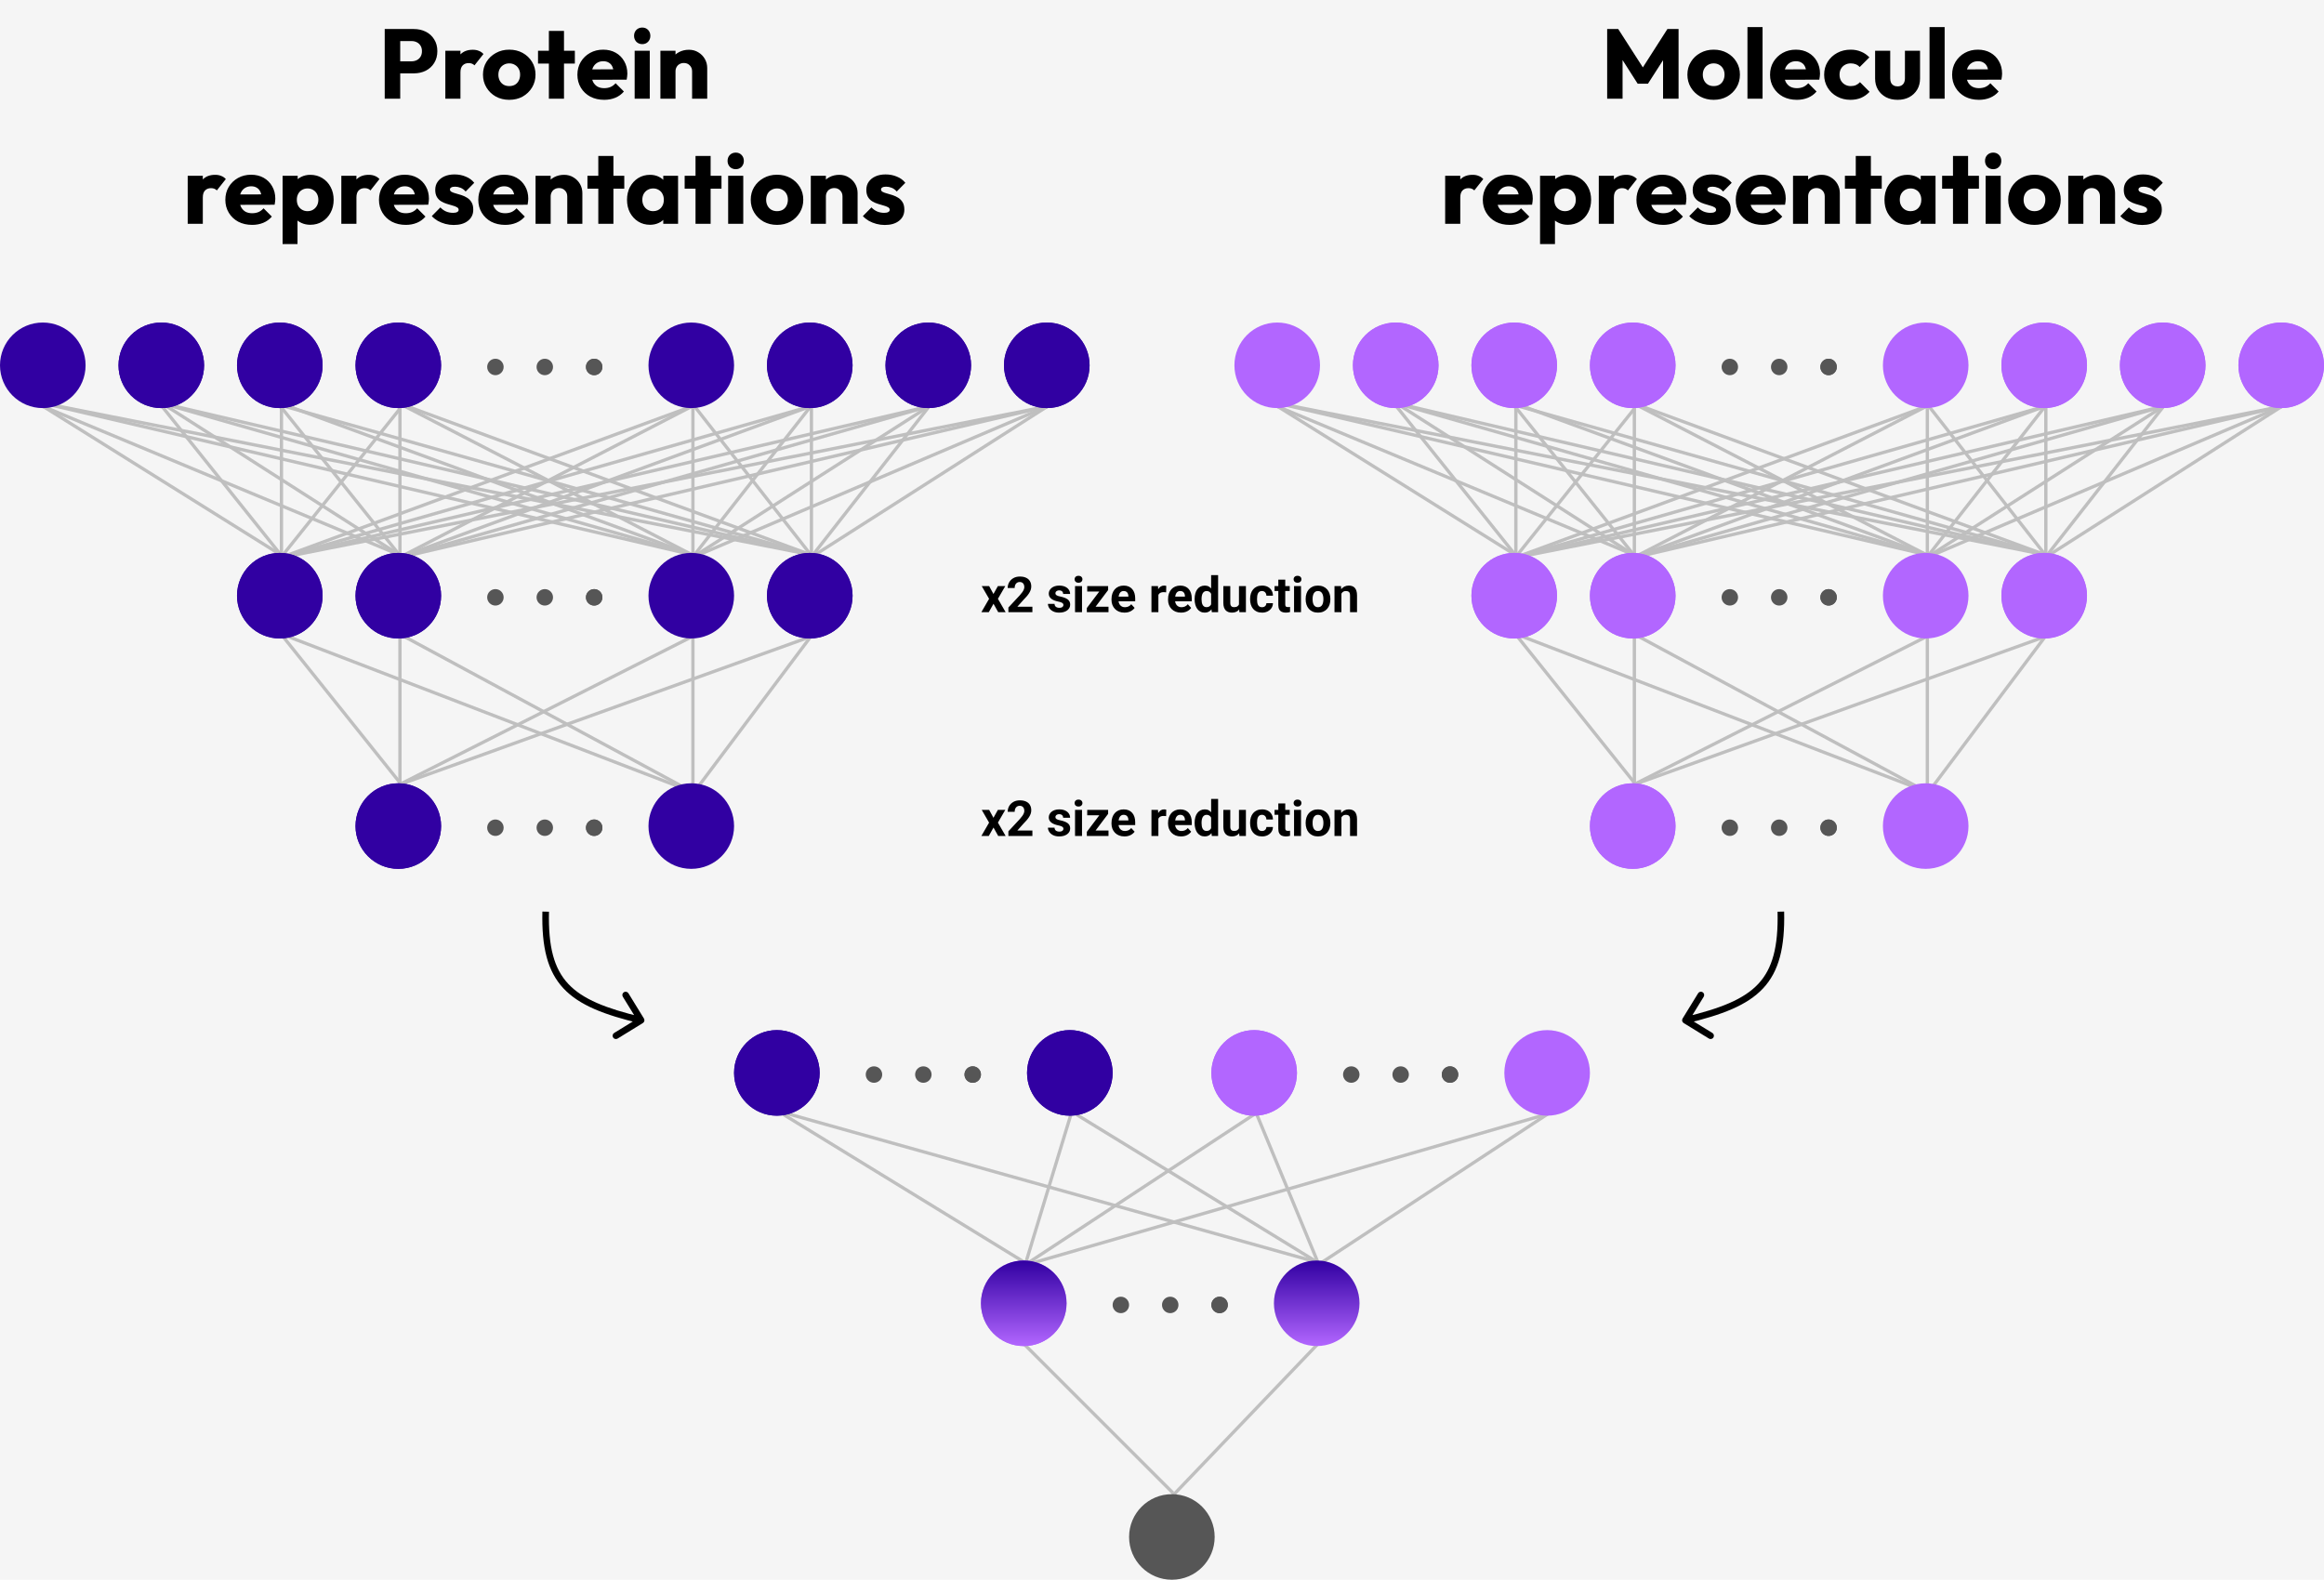 <svg width="706" height="480" viewBox="0 0 706 480" fill="none" xmlns="http://www.w3.org/2000/svg">
<rect width="706" height="480" fill="#F5F5F5"/>
<line x1="13.265" y1="123.576" x2="85.265" y2="168.576" stroke="#BFBFBF"/>
<line x1="13.192" y1="123.538" x2="121.192" y2="168.538" stroke="#BFBFBF"/>
<line x1="49.269" y1="122.579" x2="121.269" y2="168.579" stroke="#BFBFBF"/>
<line x1="85.39" y1="123.688" x2="121.39" y2="168.688" stroke="#BFBFBF"/>
<line x1="121.5" y1="123" x2="121.5" y2="169" stroke="#BFBFBF"/>
<line x1="121.23" y1="122.556" x2="210.23" y2="168.556" stroke="#BFBFBF"/>
<line x1="210.5" y1="124" x2="210.5" y2="169" stroke="#BFBFBF"/>
<line x1="246.394" y1="123.308" x2="210.394" y2="169.308" stroke="#BFBFBF"/>
<line x1="282.269" y1="123.421" x2="210.269" y2="169.421" stroke="#BFBFBF"/>
<line x1="318.196" y1="123.46" x2="210.196" y2="169.46" stroke="#BFBFBF"/>
<line x1="318.269" y1="123.421" x2="246.269" y2="169.421" stroke="#BFBFBF"/>
<line x1="282.394" y1="123.308" x2="246.394" y2="169.308" stroke="#BFBFBF"/>
<line x1="246.5" y1="123" x2="246.5" y2="169" stroke="#BFBFBF"/>
<line x1="210.394" y1="122.692" x2="246.394" y2="168.692" stroke="#BFBFBF"/>
<line x1="121.173" y1="122.531" x2="246.173" y2="168.531" stroke="#BFBFBF"/>
<line x1="83.136" y1="122.519" x2="246.136" y2="168.519" stroke="#BFBFBF"/>
<line x1="49.114" y1="122.513" x2="246.114" y2="168.513" stroke="#BFBFBF"/>
<line x1="13.097" y1="122.509" x2="246.097" y2="168.509" stroke="#BFBFBF"/>
<line x1="85.173" y1="122.531" x2="210.173" y2="168.531" stroke="#BFBFBF"/>
<line x1="49.137" y1="122.519" x2="210.137" y2="168.519" stroke="#BFBFBF"/>
<line x1="13.114" y1="122.513" x2="210.114" y2="168.513" stroke="#BFBFBF"/>
<line x1="210.23" y1="123.444" x2="121.23" y2="169.444" stroke="#BFBFBF"/>
<line x1="246.173" y1="123.469" x2="121.173" y2="169.469" stroke="#BFBFBF"/>
<line x1="282.137" y1="123.481" x2="121.137" y2="169.481" stroke="#BFBFBF"/>
<line x1="318.114" y1="123.487" x2="121.114" y2="169.487" stroke="#BFBFBF"/>
<line x1="49.39" y1="123.688" x2="85.39" y2="168.688" stroke="#BFBFBF"/>
<line x1="85.5" y1="124" x2="85.5" y2="169" stroke="#BFBFBF"/>
<line x1="121.39" y1="124.312" x2="85.39" y2="169.312" stroke="#BFBFBF"/>
<line x1="210.173" y1="123.469" x2="85.173" y2="169.469" stroke="#BFBFBF"/>
<line x1="246.137" y1="123.481" x2="85.137" y2="169.481" stroke="#BFBFBF"/>
<line x1="282.114" y1="123.487" x2="85.114" y2="169.487" stroke="#BFBFBF"/>
<line x1="318.097" y1="123.491" x2="85.097" y2="169.491" stroke="#BFBFBF"/>
<line x1="85.39" y1="192.688" x2="121.39" y2="237.688" stroke="#BFBFBF"/>
<line x1="236.261" y1="337.574" x2="311.261" y2="383.574" stroke="#BFBFBF"/>
<line x1="311.354" y1="408.646" x2="356.354" y2="453.646" stroke="#BFBFBF"/>
<line x1="400.361" y1="408.346" x2="356.361" y2="454.346" stroke="#BFBFBF"/>
<line x1="325.478" y1="338.146" x2="311.478" y2="384.146" stroke="#BFBFBF"/>
<line x1="381.275" y1="338.418" x2="311.275" y2="384.418" stroke="#BFBFBF"/>
<line x1="470.139" y1="338.48" x2="311.139" y2="384.48" stroke="#BFBFBF"/>
<line x1="470.275" y1="338.418" x2="400.275" y2="384.418" stroke="#BFBFBF"/>
<line x1="381.462" y1="337.809" x2="400.462" y2="383.809" stroke="#BFBFBF"/>
<line x1="325.261" y1="337.574" x2="400.261" y2="383.574" stroke="#BFBFBF"/>
<line x1="236.135" y1="337.519" x2="400.135" y2="383.519" stroke="#BFBFBF"/>
<line x1="121.5" y1="193" x2="121.5" y2="238" stroke="#BFBFBF"/>
<line x1="210.226" y1="193.446" x2="121.226" y2="238.446" stroke="#BFBFBF"/>
<line x1="246.169" y1="193.47" x2="121.169" y2="238.47" stroke="#BFBFBF"/>
<line x1="246.4" y1="193.3" x2="210.4" y2="241.3" stroke="#BFBFBF"/>
<line x1="210.5" y1="193" x2="210.5" y2="241" stroke="#BFBFBF"/>
<line x1="121.237" y1="192.56" x2="210.237" y2="240.56" stroke="#BFBFBF"/>
<line x1="85.179" y1="192.533" x2="210.179" y2="240.533" stroke="#BFBFBF"/>
<circle cx="49" cy="111" r="13" fill="#3100A2"/>
<circle cx="85" cy="111" r="13" fill="#3100A2"/>
<circle cx="121" cy="111" r="13" fill="#3100A2"/>
<circle cx="49" cy="111" r="13" fill="#3100A2"/>
<circle cx="13" cy="111" r="13" fill="#3100A2"/>
<circle cx="85" cy="111" r="13" fill="#3100A2"/>
<circle cx="121" cy="111" r="13" fill="#3100A2"/>
<circle cx="246" cy="111" r="13" fill="#3100A2"/>
<circle cx="282" cy="111" r="13" fill="#3100A2"/>
<circle cx="318" cy="111" r="13" fill="#3100A2"/>
<circle cx="246" cy="111" r="13" fill="#3100A2"/>
<circle cx="210" cy="111" r="13" fill="#3100A2"/>
<circle cx="282" cy="111" r="13" fill="#3100A2"/>
<circle cx="318" cy="111" r="13" fill="#3100A2"/>
<circle cx="150.5" cy="111.5" r="2.5" fill="#565656"/>
<circle cx="165.5" cy="111.5" r="2.5" fill="#565656"/>
<circle cx="180.5" cy="111.5" r="2.5" fill="#565656"/>
<circle cx="180.5" cy="111.5" r="2.5" fill="#565656"/>
<circle cx="85" cy="181" r="13" fill="#3100A2"/>
<circle cx="121" cy="181" r="13" fill="#3100A2"/>
<circle cx="85" cy="181" r="13" fill="#3100A2"/>
<circle cx="121" cy="181" r="13" fill="#3100A2"/>
<circle cx="246" cy="181" r="13" fill="#3100A2"/>
<circle cx="246" cy="181" r="13" fill="#3100A2"/>
<circle cx="210" cy="181" r="13" fill="#3100A2"/>
<circle cx="150.5" cy="181.5" r="2.5" fill="#565656"/>
<circle cx="165.5" cy="181.5" r="2.5" fill="#565656"/>
<circle cx="180.5" cy="181.5" r="2.5" fill="#565656"/>
<circle cx="180.5" cy="181.5" r="2.5" fill="#565656"/>
<circle cx="121" cy="251" r="13" fill="#3100A2"/>
<circle cx="121" cy="251" r="13" fill="#3100A2"/>
<circle cx="210" cy="251" r="13" fill="#3100A2"/>
<circle cx="150.5" cy="251.5" r="2.5" fill="#565656"/>
<circle cx="165.5" cy="251.5" r="2.5" fill="#565656"/>
<circle cx="180.5" cy="251.5" r="2.5" fill="#565656"/>
<circle cx="180.5" cy="251.5" r="2.5" fill="#565656"/>
<circle cx="236" cy="326" r="13" fill="#3100A2"/>
<circle cx="236" cy="326" r="13" fill="#3100A2"/>
<circle cx="325" cy="326" r="13" fill="#3100A2"/>
<circle cx="325" cy="326" r="13" fill="#3100A2"/>
<circle cx="265.5" cy="326.5" r="2.5" fill="#565656"/>
<circle cx="280.5" cy="326.5" r="2.5" fill="#565656"/>
<circle cx="295.5" cy="326.5" r="2.5" fill="#565656"/>
<circle cx="295.5" cy="326.5" r="2.5" fill="#565656"/>
<line x1="388.265" y1="123.576" x2="460.265" y2="168.576" stroke="#BFBFBF"/>
<line x1="388.192" y1="123.538" x2="496.192" y2="168.538" stroke="#BFBFBF"/>
<line x1="424.269" y1="122.579" x2="496.269" y2="168.579" stroke="#BFBFBF"/>
<line x1="460.39" y1="123.688" x2="496.39" y2="168.688" stroke="#BFBFBF"/>
<line x1="496.5" y1="123" x2="496.5" y2="169" stroke="#BFBFBF"/>
<line x1="496.23" y1="122.556" x2="585.23" y2="168.556" stroke="#BFBFBF"/>
<line x1="585.5" y1="124" x2="585.5" y2="169" stroke="#BFBFBF"/>
<line x1="621.394" y1="123.308" x2="585.394" y2="169.308" stroke="#BFBFBF"/>
<line x1="657.269" y1="123.421" x2="585.269" y2="169.421" stroke="#BFBFBF"/>
<line x1="693.196" y1="123.46" x2="585.196" y2="169.46" stroke="#BFBFBF"/>
<line x1="693.269" y1="123.421" x2="621.269" y2="169.421" stroke="#BFBFBF"/>
<line x1="657.394" y1="123.308" x2="621.394" y2="169.308" stroke="#BFBFBF"/>
<line x1="621.5" y1="123" x2="621.5" y2="169" stroke="#BFBFBF"/>
<line x1="585.394" y1="122.692" x2="621.394" y2="168.692" stroke="#BFBFBF"/>
<line x1="496.173" y1="122.531" x2="621.173" y2="168.531" stroke="#BFBFBF"/>
<line x1="458.136" y1="122.519" x2="621.136" y2="168.519" stroke="#BFBFBF"/>
<line x1="424.114" y1="122.513" x2="621.114" y2="168.513" stroke="#BFBFBF"/>
<line x1="388.097" y1="122.509" x2="621.097" y2="168.509" stroke="#BFBFBF"/>
<line x1="460.173" y1="122.531" x2="585.173" y2="168.531" stroke="#BFBFBF"/>
<line x1="424.137" y1="122.519" x2="585.137" y2="168.519" stroke="#BFBFBF"/>
<line x1="388.114" y1="122.513" x2="585.114" y2="168.513" stroke="#BFBFBF"/>
<line x1="585.23" y1="123.444" x2="496.23" y2="169.444" stroke="#BFBFBF"/>
<line x1="621.173" y1="123.469" x2="496.173" y2="169.469" stroke="#BFBFBF"/>
<line x1="657.137" y1="123.481" x2="496.137" y2="169.481" stroke="#BFBFBF"/>
<line x1="693.114" y1="123.487" x2="496.114" y2="169.487" stroke="#BFBFBF"/>
<line x1="424.39" y1="123.688" x2="460.39" y2="168.688" stroke="#BFBFBF"/>
<line x1="460.5" y1="124" x2="460.5" y2="169" stroke="#BFBFBF"/>
<line x1="496.39" y1="124.312" x2="460.39" y2="169.312" stroke="#BFBFBF"/>
<line x1="585.173" y1="123.469" x2="460.173" y2="169.469" stroke="#BFBFBF"/>
<line x1="621.137" y1="123.481" x2="460.137" y2="169.481" stroke="#BFBFBF"/>
<line x1="657.114" y1="123.487" x2="460.114" y2="169.487" stroke="#BFBFBF"/>
<line x1="693.097" y1="123.491" x2="460.097" y2="169.491" stroke="#BFBFBF"/>
<line x1="460.39" y1="192.688" x2="496.39" y2="237.688" stroke="#BFBFBF"/>
<line x1="496.5" y1="193" x2="496.5" y2="238" stroke="#BFBFBF"/>
<line x1="585.226" y1="193.446" x2="496.226" y2="238.446" stroke="#BFBFBF"/>
<line x1="621.169" y1="193.47" x2="496.169" y2="238.47" stroke="#BFBFBF"/>
<line x1="621.4" y1="193.3" x2="585.4" y2="241.3" stroke="#BFBFBF"/>
<line x1="585.5" y1="193" x2="585.5" y2="241" stroke="#BFBFBF"/>
<line x1="496.237" y1="192.56" x2="585.237" y2="240.56" stroke="#BFBFBF"/>
<line x1="460.179" y1="192.533" x2="585.179" y2="240.533" stroke="#BFBFBF"/>
<circle cx="424" cy="111" r="13" fill="#B266FF"/>
<circle cx="460" cy="111" r="13" fill="#B266FF"/>
<circle cx="496" cy="111" r="13" fill="#B266FF"/>
<circle cx="424" cy="111" r="13" fill="#B266FF"/>
<circle cx="388" cy="111" r="13" fill="#B266FF"/>
<circle cx="460" cy="111" r="13" fill="#B266FF"/>
<circle cx="496" cy="111" r="13" fill="#B266FF"/>
<circle cx="621" cy="111" r="13" fill="#B266FF"/>
<circle cx="657" cy="111" r="13" fill="#B266FF"/>
<circle cx="693" cy="111" r="13" fill="#B266FF"/>
<circle cx="621" cy="111" r="13" fill="#B266FF"/>
<circle cx="585" cy="111" r="13" fill="#B266FF"/>
<circle cx="657" cy="111" r="13" fill="#B266FF"/>
<circle cx="693" cy="111" r="13" fill="#B266FF"/>
<circle cx="525.5" cy="111.5" r="2.5" fill="#565656"/>
<circle cx="540.5" cy="111.5" r="2.5" fill="#565656"/>
<circle cx="555.5" cy="111.5" r="2.5" fill="#565656"/>
<circle cx="555.5" cy="111.5" r="2.5" fill="#565656"/>
<circle cx="460" cy="181" r="13" fill="#B266FF"/>
<circle cx="496" cy="181" r="13" fill="#B266FF"/>
<circle cx="460" cy="181" r="13" fill="#B266FF"/>
<circle cx="496" cy="181" r="13" fill="#B266FF"/>
<circle cx="621" cy="181" r="13" fill="#B266FF"/>
<circle cx="621" cy="181" r="13" fill="#B266FF"/>
<circle cx="585" cy="181" r="13" fill="#B266FF"/>
<circle cx="525.5" cy="181.5" r="2.5" fill="#565656"/>
<circle cx="540.5" cy="181.5" r="2.5" fill="#565656"/>
<circle cx="555.5" cy="181.5" r="2.5" fill="#565656"/>
<circle cx="555.5" cy="181.5" r="2.5" fill="#565656"/>
<circle cx="496" cy="251" r="13" fill="#B266FF"/>
<circle cx="496" cy="251" r="13" fill="#B266FF"/>
<circle cx="585" cy="251" r="13" fill="#B266FF"/>
<circle cx="525.5" cy="251.5" r="2.5" fill="#565656"/>
<circle cx="540.5" cy="251.5" r="2.5" fill="#565656"/>
<circle cx="555.5" cy="251.5" r="2.5" fill="#565656"/>
<circle cx="555.5" cy="251.5" r="2.5" fill="#565656"/>
<circle cx="381" cy="326" r="13" fill="#B266FF"/>
<circle cx="381" cy="326" r="13" fill="#B266FF"/>
<circle cx="470" cy="326" r="13" fill="#B266FF"/>
<circle cx="410.5" cy="326.5" r="2.5" fill="#565656"/>
<circle cx="425.5" cy="326.5" r="2.5" fill="#565656"/>
<circle cx="440.5" cy="326.5" r="2.5" fill="#565656"/>
<circle cx="440.5" cy="326.5" r="2.5" fill="#565656"/>
<circle cx="311" cy="396" r="13" fill="#B266FF"/>
<circle cx="311" cy="396" r="13" fill="url(#paint0_linear_0_1)"/>
<circle cx="356" cy="467" r="13" fill="#565656"/>
<circle cx="400" cy="396" r="13" fill="url(#paint1_linear_0_1)"/>
<circle cx="340.5" cy="396.5" r="2.5" fill="#565656"/>
<circle cx="355.5" cy="396.5" r="2.5" fill="#565656"/>
<circle cx="370.5" cy="396.5" r="2.5" fill="#565656"/>
<circle cx="370.5" cy="396.5" r="2.5" fill="#565656"/>
<path d="M120.471 22.29V18.63H125.031C125.611 18.63 126.141 18.51 126.621 18.27C127.101 18.03 127.481 17.68 127.761 17.22C128.041 16.76 128.181 16.2 128.181 15.54C128.181 14.9 128.041 14.35 127.761 13.89C127.481 13.43 127.101 13.08 126.621 12.84C126.141 12.6 125.611 12.48 125.031 12.48H120.471V8.82H125.721C127.061 8.82 128.271 9.09 129.351 9.63C130.431 10.17 131.281 10.95 131.901 11.97C132.541 12.97 132.861 14.16 132.861 15.54C132.861 16.92 132.541 18.12 131.901 19.14C131.281 20.14 130.431 20.92 129.351 21.48C128.271 22.02 127.061 22.29 125.721 22.29H120.471ZM116.871 30V8.82H121.581V30H116.871ZM135.289 30V15.42H139.879V30H135.289ZM139.879 21.99L137.959 20.49C138.339 18.79 138.979 17.47 139.879 16.53C140.779 15.59 142.029 15.12 143.629 15.12C144.329 15.12 144.939 15.23 145.459 15.45C145.999 15.65 146.469 15.97 146.869 16.41L144.139 19.86C143.939 19.64 143.689 19.47 143.389 19.35C143.089 19.23 142.749 19.17 142.369 19.17C141.609 19.17 140.999 19.41 140.539 19.89C140.099 20.35 139.879 21.05 139.879 21.99ZM154.702 30.33C153.202 30.33 151.842 30 150.622 29.34C149.422 28.66 148.472 27.74 147.772 26.58C147.072 25.42 146.722 24.12 146.722 22.68C146.722 21.24 147.072 19.95 147.772 18.81C148.472 17.67 149.422 16.77 150.622 16.11C151.822 15.43 153.182 15.09 154.702 15.09C156.222 15.09 157.582 15.42 158.782 16.08C159.982 16.74 160.932 17.65 161.632 18.81C162.332 19.95 162.682 21.24 162.682 22.68C162.682 24.12 162.332 25.42 161.632 26.58C160.932 27.74 159.982 28.66 158.782 29.34C157.582 30 156.222 30.33 154.702 30.33ZM154.702 26.16C155.362 26.16 155.942 26.02 156.442 25.74C156.942 25.44 157.322 25.03 157.582 24.51C157.862 23.97 158.002 23.36 158.002 22.68C158.002 22 157.862 21.41 157.582 20.91C157.302 20.39 156.912 19.99 156.412 19.71C155.932 19.41 155.362 19.26 154.702 19.26C154.062 19.26 153.492 19.41 152.992 19.71C152.492 19.99 152.102 20.39 151.822 20.91C151.542 21.43 151.402 22.03 151.402 22.71C151.402 23.37 151.542 23.97 151.822 24.51C152.102 25.03 152.492 25.44 152.992 25.74C153.492 26.02 154.062 26.16 154.702 26.16ZM166.744 30V9.39H171.334V30H166.744ZM163.444 19.32V15.42H174.634V19.32H163.444ZM183.563 30.33C181.983 30.33 180.573 30.01 179.333 29.37C178.113 28.71 177.153 27.8 176.453 26.64C175.753 25.48 175.403 24.17 175.403 22.71C175.403 21.25 175.743 19.95 176.423 18.81C177.123 17.65 178.063 16.74 179.243 16.08C180.423 15.42 181.753 15.09 183.233 15.09C184.673 15.09 185.943 15.4 187.043 16.02C188.143 16.64 189.003 17.5 189.623 18.6C190.263 19.7 190.583 20.96 190.583 22.38C190.583 22.64 190.563 22.92 190.523 23.22C190.503 23.5 190.453 23.83 190.373 24.21L177.803 24.24V21.09L188.423 21.06L186.443 22.38C186.423 21.54 186.293 20.85 186.053 20.31C185.813 19.75 185.453 19.33 184.973 19.05C184.513 18.75 183.943 18.6 183.263 18.6C182.543 18.6 181.913 18.77 181.373 19.11C180.853 19.43 180.443 19.89 180.143 20.49C179.863 21.09 179.723 21.82 179.723 22.68C179.723 23.54 179.873 24.28 180.173 24.9C180.493 25.5 180.933 25.97 181.493 26.31C182.073 26.63 182.753 26.79 183.533 26.79C184.253 26.79 184.903 26.67 185.483 26.43C186.063 26.17 186.573 25.79 187.013 25.29L189.533 27.81C188.813 28.65 187.943 29.28 186.923 29.7C185.903 30.12 184.783 30.33 183.563 30.33ZM192.799 30V15.42H197.389V30H192.799ZM195.109 13.41C194.389 13.41 193.789 13.17 193.309 12.69C192.849 12.19 192.619 11.59 192.619 10.89C192.619 10.17 192.849 9.57 193.309 9.09C193.789 8.61 194.389 8.37 195.109 8.37C195.829 8.37 196.419 8.61 196.879 9.09C197.339 9.57 197.569 10.17 197.569 10.89C197.569 11.59 197.339 12.19 196.879 12.69C196.419 13.17 195.829 13.41 195.109 13.41ZM210.251 30V21.69C210.251 20.93 210.011 20.32 209.531 19.86C209.071 19.38 208.481 19.14 207.761 19.14C207.261 19.14 206.821 19.25 206.441 19.47C206.061 19.67 205.761 19.97 205.541 20.37C205.321 20.75 205.211 21.19 205.211 21.69L203.441 20.82C203.441 19.68 203.691 18.68 204.191 17.82C204.691 16.96 205.381 16.3 206.261 15.84C207.161 15.36 208.171 15.12 209.291 15.12C210.371 15.12 211.321 15.38 212.141 15.9C212.981 16.4 213.641 17.07 214.121 17.91C214.601 18.75 214.841 19.67 214.841 20.67V30H210.251ZM200.621 30V15.42H205.211V30H200.621ZM57.022 68V53.42H61.612V68H57.022ZM61.612 59.99L59.692 58.49C60.072 56.79 60.712 55.47 61.612 54.53C62.512 53.59 63.762 53.12 65.362 53.12C66.062 53.12 66.672 53.23 67.192 53.45C67.732 53.65 68.202 53.97 68.602 54.41L65.872 57.86C65.672 57.64 65.422 57.47 65.122 57.35C64.822 57.23 64.482 57.17 64.102 57.17C63.342 57.17 62.732 57.41 62.272 57.89C61.832 58.35 61.612 59.05 61.612 59.99ZM76.615 68.33C75.035 68.33 73.625 68.01 72.385 67.37C71.165 66.71 70.205 65.8 69.505 64.64C68.805 63.48 68.455 62.17 68.455 60.71C68.455 59.25 68.795 57.95 69.475 56.81C70.175 55.65 71.115 54.74 72.295 54.08C73.475 53.42 74.805 53.09 76.285 53.09C77.725 53.09 78.995 53.4 80.095 54.02C81.195 54.64 82.055 55.5 82.675 56.6C83.315 57.7 83.635 58.96 83.635 60.38C83.635 60.64 83.615 60.92 83.575 61.22C83.555 61.5 83.505 61.83 83.425 62.21L70.855 62.24V59.09L81.475 59.06L79.495 60.38C79.475 59.54 79.345 58.85 79.105 58.31C78.865 57.75 78.505 57.33 78.025 57.05C77.565 56.75 76.995 56.6 76.315 56.6C75.595 56.6 74.965 56.77 74.425 57.11C73.905 57.43 73.495 57.89 73.195 58.49C72.915 59.09 72.775 59.82 72.775 60.68C72.775 61.54 72.925 62.28 73.225 62.9C73.545 63.5 73.985 63.97 74.545 64.31C75.125 64.63 75.805 64.79 76.585 64.79C77.305 64.79 77.955 64.67 78.535 64.43C79.115 64.17 79.625 63.79 80.065 63.29L82.585 65.81C81.865 66.65 80.995 67.28 79.975 67.7C78.955 68.12 77.835 68.33 76.615 68.33ZM94.251 68.3C93.27 68.3 92.371 68.11 91.55 67.73C90.731 67.35 90.061 66.83 89.54 66.17C89.02 65.49 88.721 64.72 88.641 63.86V57.71C88.721 56.85 89.02 56.07 89.54 55.37C90.061 54.67 90.731 54.12 91.55 53.72C92.371 53.32 93.27 53.12 94.251 53.12C95.63 53.12 96.85 53.45 97.91 54.11C98.99 54.77 99.831 55.67 100.43 56.81C101.05 57.95 101.36 59.25 101.36 60.71C101.36 62.17 101.05 63.47 100.43 64.61C99.831 65.75 98.99 66.65 97.91 67.31C96.85 67.97 95.63 68.3 94.251 68.3ZM93.41 64.16C94.07 64.16 94.641 64.01 95.121 63.71C95.621 63.41 96.01 63 96.29 62.48C96.57 61.96 96.71 61.37 96.71 60.71C96.71 60.03 96.57 59.43 96.29 58.91C96.01 58.39 95.621 57.99 95.121 57.71C94.641 57.41 94.081 57.26 93.441 57.26C92.8 57.26 92.231 57.41 91.731 57.71C91.251 57.99 90.871 58.39 90.591 58.91C90.311 59.43 90.171 60.03 90.171 60.71C90.171 61.37 90.3 61.96 90.561 62.48C90.841 63 91.231 63.41 91.731 63.71C92.231 64.01 92.79 64.16 93.41 64.16ZM85.85 74.15V53.42H90.441V57.17L89.691 60.71L90.38 64.25V74.15H85.85ZM103.692 68V53.42H108.282V68H103.692ZM108.282 59.99L106.362 58.49C106.742 56.79 107.382 55.47 108.282 54.53C109.182 53.59 110.432 53.12 112.032 53.12C112.732 53.12 113.342 53.23 113.862 53.45C114.402 53.65 114.872 53.97 115.272 54.41L112.542 57.86C112.342 57.64 112.092 57.47 111.792 57.35C111.492 57.23 111.152 57.17 110.772 57.17C110.012 57.17 109.402 57.41 108.942 57.89C108.502 58.35 108.282 59.05 108.282 59.99ZM123.285 68.33C121.705 68.33 120.295 68.01 119.055 67.37C117.835 66.71 116.875 65.8 116.175 64.64C115.475 63.48 115.125 62.17 115.125 60.71C115.125 59.25 115.465 57.95 116.145 56.81C116.845 55.65 117.785 54.74 118.965 54.08C120.145 53.42 121.475 53.09 122.955 53.09C124.395 53.09 125.665 53.4 126.765 54.02C127.865 54.64 128.725 55.5 129.345 56.6C129.985 57.7 130.305 58.96 130.305 60.38C130.305 60.64 130.285 60.92 130.245 61.22C130.225 61.5 130.175 61.83 130.095 62.21L117.525 62.24V59.09L128.145 59.06L126.165 60.38C126.145 59.54 126.015 58.85 125.775 58.31C125.535 57.75 125.175 57.33 124.695 57.05C124.235 56.75 123.665 56.6 122.985 56.6C122.265 56.6 121.635 56.77 121.095 57.11C120.575 57.43 120.165 57.89 119.865 58.49C119.585 59.09 119.445 59.82 119.445 60.68C119.445 61.54 119.595 62.28 119.895 62.9C120.215 63.5 120.655 63.97 121.215 64.31C121.795 64.63 122.475 64.79 123.255 64.79C123.975 64.79 124.625 64.67 125.205 64.43C125.785 64.17 126.295 63.79 126.735 63.29L129.255 65.81C128.535 66.65 127.665 67.28 126.645 67.7C125.625 68.12 124.505 68.33 123.285 68.33ZM137.83 68.36C136.97 68.36 136.12 68.25 135.28 68.03C134.46 67.81 133.69 67.5 132.97 67.1C132.27 66.68 131.67 66.2 131.17 65.66L133.78 63.02C134.26 63.54 134.83 63.95 135.49 64.25C136.15 64.53 136.87 64.67 137.65 64.67C138.19 64.67 138.6 64.59 138.88 64.43C139.18 64.27 139.33 64.05 139.33 63.77C139.33 63.41 139.15 63.14 138.79 62.96C138.45 62.76 138.01 62.59 137.47 62.45C136.93 62.29 136.36 62.12 135.76 61.94C135.16 61.76 134.59 61.51 134.05 61.19C133.51 60.87 133.07 60.43 132.73 59.87C132.39 59.29 132.22 58.56 132.22 57.68C132.22 56.74 132.46 55.93 132.94 55.25C133.42 54.55 134.1 54 134.98 53.6C135.86 53.2 136.89 53 138.07 53C139.31 53 140.45 53.22 141.49 53.66C142.55 54.08 143.41 54.71 144.07 55.55L141.46 58.19C141 57.65 140.48 57.27 139.9 57.05C139.34 56.83 138.79 56.72 138.25 56.72C137.73 56.72 137.34 56.8 137.08 56.96C136.82 57.1 136.69 57.31 136.69 57.59C136.69 57.89 136.86 58.13 137.2 58.31C137.54 58.49 137.98 58.65 138.52 58.79C139.06 58.93 139.63 59.1 140.23 59.3C140.83 59.5 141.4 59.77 141.94 60.11C142.48 60.45 142.92 60.91 143.26 61.49C143.6 62.05 143.77 62.79 143.77 63.71C143.77 65.13 143.23 66.26 142.15 67.1C141.09 67.94 139.65 68.36 137.83 68.36ZM153.461 68.33C151.881 68.33 150.471 68.01 149.231 67.37C148.011 66.71 147.051 65.8 146.351 64.64C145.651 63.48 145.301 62.17 145.301 60.71C145.301 59.25 145.641 57.95 146.321 56.81C147.021 55.65 147.961 54.74 149.141 54.08C150.321 53.42 151.651 53.09 153.131 53.09C154.571 53.09 155.841 53.4 156.941 54.02C158.041 54.64 158.901 55.5 159.521 56.6C160.161 57.7 160.481 58.96 160.481 60.38C160.481 60.64 160.461 60.92 160.421 61.22C160.401 61.5 160.351 61.83 160.271 62.21L147.701 62.24V59.09L158.321 59.06L156.341 60.38C156.321 59.54 156.191 58.85 155.951 58.31C155.711 57.75 155.351 57.33 154.871 57.05C154.411 56.75 153.841 56.6 153.161 56.6C152.441 56.6 151.811 56.77 151.271 57.11C150.751 57.43 150.341 57.89 150.041 58.49C149.761 59.09 149.621 59.82 149.621 60.68C149.621 61.54 149.771 62.28 150.071 62.9C150.391 63.5 150.831 63.97 151.391 64.31C151.971 64.63 152.651 64.79 153.431 64.79C154.151 64.79 154.801 64.67 155.381 64.43C155.961 64.17 156.471 63.79 156.911 63.29L159.431 65.81C158.711 66.65 157.841 67.28 156.821 67.7C155.801 68.12 154.681 68.33 153.461 68.33ZM172.326 68V59.69C172.326 58.93 172.086 58.32 171.606 57.86C171.146 57.38 170.556 57.14 169.836 57.14C169.336 57.14 168.896 57.25 168.516 57.47C168.136 57.67 167.836 57.97 167.616 58.37C167.396 58.75 167.286 59.19 167.286 59.69L165.516 58.82C165.516 57.68 165.766 56.68 166.266 55.82C166.766 54.96 167.456 54.3 168.336 53.84C169.236 53.36 170.246 53.12 171.366 53.12C172.446 53.12 173.396 53.38 174.216 53.9C175.056 54.4 175.716 55.07 176.196 55.91C176.676 56.75 176.916 57.67 176.916 58.67V68H172.326ZM162.696 68V53.42H167.286V68H162.696ZM181.758 68V47.39H186.348V68H181.758ZM178.458 57.32V53.42H189.648V57.32H178.458ZM197.468 68.3C196.128 68.3 194.928 67.97 193.868 67.31C192.828 66.65 191.998 65.75 191.378 64.61C190.778 63.47 190.478 62.17 190.478 60.71C190.478 59.25 190.778 57.95 191.378 56.81C191.998 55.67 192.828 54.77 193.868 54.11C194.928 53.45 196.128 53.12 197.468 53.12C198.448 53.12 199.328 53.31 200.108 53.69C200.908 54.07 201.558 54.6 202.058 55.28C202.558 55.94 202.838 56.7 202.898 57.56V63.86C202.838 64.72 202.558 65.49 202.058 66.17C201.578 66.83 200.938 67.35 200.138 67.73C199.338 68.11 198.448 68.3 197.468 68.3ZM198.398 64.16C199.378 64.16 200.168 63.84 200.768 63.2C201.368 62.54 201.668 61.71 201.668 60.71C201.668 60.03 201.528 59.43 201.248 58.91C200.988 58.39 200.608 57.99 200.108 57.71C199.628 57.41 199.068 57.26 198.428 57.26C197.788 57.26 197.218 57.41 196.718 57.71C196.238 57.99 195.848 58.39 195.548 58.91C195.268 59.43 195.128 60.03 195.128 60.71C195.128 61.37 195.268 61.96 195.548 62.48C195.828 63 196.218 63.41 196.718 63.71C197.218 64.01 197.778 64.16 198.398 64.16ZM201.488 68V64.07L202.178 60.53L201.488 56.99V53.42H205.988V68H201.488ZM211.29 68V47.39H215.88V68H211.29ZM207.99 57.32V53.42H219.18V57.32H207.99ZM221.202 68V53.42H225.792V68H221.202ZM223.512 51.41C222.792 51.41 222.192 51.17 221.712 50.69C221.252 50.19 221.022 49.59 221.022 48.89C221.022 48.17 221.252 47.57 221.712 47.09C222.192 46.61 222.792 46.37 223.512 46.37C224.232 46.37 224.822 46.61 225.282 47.09C225.742 47.57 225.972 48.17 225.972 48.89C225.972 49.59 225.742 50.19 225.282 50.69C224.822 51.17 224.232 51.41 223.512 51.41ZM236.044 68.33C234.544 68.33 233.184 68 231.964 67.34C230.764 66.66 229.814 65.74 229.114 64.58C228.414 63.42 228.064 62.12 228.064 60.68C228.064 59.24 228.414 57.95 229.114 56.81C229.814 55.67 230.764 54.77 231.964 54.11C233.164 53.43 234.524 53.09 236.044 53.09C237.564 53.09 238.924 53.42 240.124 54.08C241.324 54.74 242.274 55.65 242.974 56.81C243.674 57.95 244.024 59.24 244.024 60.68C244.024 62.12 243.674 63.42 242.974 64.58C242.274 65.74 241.324 66.66 240.124 67.34C238.924 68 237.564 68.33 236.044 68.33ZM236.044 64.16C236.704 64.16 237.284 64.02 237.784 63.74C238.284 63.44 238.664 63.03 238.924 62.51C239.204 61.97 239.344 61.36 239.344 60.68C239.344 60 239.204 59.41 238.924 58.91C238.644 58.39 238.254 57.99 237.754 57.71C237.274 57.41 236.704 57.26 236.044 57.26C235.404 57.26 234.834 57.41 234.334 57.71C233.834 57.99 233.444 58.39 233.164 58.91C232.884 59.43 232.744 60.03 232.744 60.71C232.744 61.37 232.884 61.97 233.164 62.51C233.444 63.03 233.834 63.44 234.334 63.74C234.834 64.02 235.404 64.16 236.044 64.16ZM255.939 68V59.69C255.939 58.93 255.699 58.32 255.219 57.86C254.759 57.38 254.169 57.14 253.449 57.14C252.949 57.14 252.509 57.25 252.129 57.47C251.749 57.67 251.449 57.97 251.229 58.37C251.009 58.75 250.899 59.19 250.899 59.69L249.129 58.82C249.129 57.68 249.379 56.68 249.879 55.82C250.379 54.96 251.069 54.3 251.949 53.84C252.849 53.36 253.859 53.12 254.979 53.12C256.059 53.12 257.009 53.38 257.829 53.9C258.669 54.4 259.329 55.07 259.809 55.91C260.289 56.75 260.529 57.67 260.529 58.67V68H255.939ZM246.309 68V53.42H250.899V68H246.309ZM268.787 68.36C267.927 68.36 267.077 68.25 266.237 68.03C265.417 67.81 264.647 67.5 263.927 67.1C263.227 66.68 262.627 66.2 262.127 65.66L264.737 63.02C265.217 63.54 265.787 63.95 266.447 64.25C267.107 64.53 267.827 64.67 268.607 64.67C269.147 64.67 269.557 64.59 269.837 64.43C270.137 64.27 270.287 64.05 270.287 63.77C270.287 63.41 270.107 63.14 269.747 62.96C269.407 62.76 268.967 62.59 268.427 62.45C267.887 62.29 267.317 62.12 266.717 61.94C266.117 61.76 265.547 61.51 265.007 61.19C264.467 60.87 264.027 60.43 263.687 59.87C263.347 59.29 263.177 58.56 263.177 57.68C263.177 56.74 263.417 55.93 263.897 55.25C264.377 54.55 265.057 54 265.937 53.6C266.817 53.2 267.847 53 269.027 53C270.267 53 271.407 53.22 272.447 53.66C273.507 54.08 274.367 54.71 275.027 55.55L272.417 58.19C271.957 57.65 271.437 57.27 270.857 57.05C270.297 56.83 269.747 56.72 269.207 56.72C268.687 56.72 268.297 56.8 268.037 56.96C267.777 57.1 267.647 57.31 267.647 57.59C267.647 57.89 267.817 58.13 268.157 58.31C268.497 58.49 268.937 58.65 269.477 58.79C270.017 58.93 270.587 59.1 271.187 59.3C271.787 59.5 272.357 59.77 272.897 60.11C273.437 60.45 273.877 60.91 274.217 61.49C274.557 62.05 274.727 62.79 274.727 63.71C274.727 65.13 274.187 66.26 273.107 67.1C272.047 67.94 270.607 68.36 268.787 68.36Z" fill="black"/>
<path d="M300.488 178.075L301.799 180.485L303.146 178.075H305.395L303.154 181.95L305.498 186H303.242L301.813 183.451L300.385 186H298.129L300.473 181.95L298.232 178.075H300.488ZM313.627 184.352V186H306.333V184.594L309.782 180.895C310.129 180.509 310.402 180.17 310.603 179.877C310.803 179.579 310.947 179.313 311.035 179.079C311.127 178.839 311.174 178.612 311.174 178.397C311.174 178.075 311.12 177.799 311.013 177.57C310.905 177.335 310.747 177.155 310.537 177.028C310.332 176.901 310.078 176.837 309.775 176.837C309.453 176.837 309.174 176.916 308.94 177.072C308.71 177.228 308.535 177.445 308.413 177.724C308.295 178.002 308.237 178.317 308.237 178.668H306.12C306.12 178.034 306.271 177.453 306.574 176.925C306.877 176.393 307.304 175.971 307.856 175.658C308.408 175.341 309.062 175.182 309.819 175.182C310.566 175.182 311.196 175.304 311.708 175.548C312.226 175.788 312.617 176.134 312.88 176.588C313.149 177.038 313.283 177.575 313.283 178.2C313.283 178.551 313.227 178.896 313.115 179.232C313.002 179.564 312.841 179.896 312.631 180.229C312.426 180.556 312.177 180.888 311.884 181.225C311.591 181.562 311.267 181.911 310.91 182.272L309.057 184.352H313.627ZM323.054 183.81C323.054 183.659 323.01 183.522 322.922 183.4C322.834 183.278 322.67 183.166 322.431 183.063C322.197 182.956 321.857 182.858 321.413 182.77C321.013 182.682 320.639 182.572 320.292 182.44C319.951 182.304 319.653 182.14 319.399 181.95C319.15 181.759 318.955 181.535 318.813 181.276C318.671 181.012 318.601 180.712 318.601 180.375C318.601 180.043 318.671 179.73 318.813 179.438C318.959 179.145 319.167 178.886 319.436 178.661C319.709 178.432 320.041 178.253 320.432 178.126C320.827 177.995 321.271 177.929 321.765 177.929C322.453 177.929 323.044 178.039 323.537 178.258C324.035 178.478 324.416 178.781 324.68 179.167C324.948 179.547 325.083 179.982 325.083 180.47H322.973C322.973 180.265 322.929 180.082 322.841 179.921C322.758 179.755 322.626 179.625 322.446 179.533C322.27 179.435 322.041 179.386 321.757 179.386C321.523 179.386 321.32 179.428 321.149 179.511C320.979 179.589 320.847 179.696 320.754 179.833C320.666 179.965 320.622 180.111 320.622 180.272C320.622 180.395 320.646 180.504 320.695 180.602C320.749 180.695 320.834 180.78 320.952 180.858C321.069 180.937 321.22 181.01 321.406 181.078C321.596 181.142 321.831 181.2 322.109 181.254C322.68 181.371 323.19 181.525 323.64 181.715C324.089 181.901 324.445 182.155 324.709 182.477C324.973 182.794 325.104 183.212 325.104 183.729C325.104 184.081 325.026 184.403 324.87 184.696C324.714 184.989 324.489 185.246 324.196 185.465C323.903 185.68 323.552 185.849 323.142 185.971C322.736 186.088 322.28 186.146 321.772 186.146C321.035 186.146 320.41 186.015 319.897 185.751C319.389 185.487 319.003 185.153 318.74 184.748C318.481 184.337 318.352 183.917 318.352 183.488H320.351C320.361 183.776 320.434 184.008 320.571 184.184C320.712 184.359 320.891 184.486 321.105 184.564C321.325 184.643 321.562 184.682 321.816 184.682C322.089 184.682 322.316 184.645 322.497 184.572C322.678 184.494 322.814 184.391 322.907 184.264C323.005 184.132 323.054 183.981 323.054 183.81ZM328.701 178.075V186H326.584V178.075H328.701ZM326.452 176.01C326.452 175.702 326.56 175.448 326.774 175.248C326.989 175.048 327.277 174.948 327.639 174.948C327.995 174.948 328.281 175.048 328.496 175.248C328.715 175.448 328.825 175.702 328.825 176.01C328.825 176.317 328.715 176.571 328.496 176.771C328.281 176.972 327.995 177.072 327.639 177.072C327.277 177.072 326.989 176.972 326.774 176.771C326.56 176.571 326.452 176.317 326.452 176.01ZM336.75 184.352V186H330.729V184.352H336.75ZM336.633 179.291L331.579 186H330.166V184.748L335.197 178.075H336.633V179.291ZM335.886 178.075V179.73H330.283V178.075H335.886ZM341.606 186.146C340.991 186.146 340.439 186.049 339.951 185.854C339.462 185.653 339.047 185.377 338.706 185.026C338.369 184.674 338.11 184.267 337.929 183.803C337.749 183.334 337.658 182.836 337.658 182.309V182.016C337.658 181.415 337.744 180.866 337.915 180.368C338.085 179.87 338.33 179.438 338.647 179.071C338.969 178.705 339.36 178.424 339.819 178.229C340.278 178.029 340.795 177.929 341.372 177.929C341.933 177.929 342.431 178.021 342.866 178.207C343.3 178.393 343.664 178.656 343.957 178.998C344.255 179.34 344.479 179.75 344.631 180.229C344.782 180.702 344.858 181.229 344.858 181.811V182.689H338.559V181.283H342.785V181.122C342.785 180.829 342.731 180.568 342.624 180.338C342.521 180.104 342.365 179.918 342.155 179.782C341.945 179.645 341.677 179.577 341.35 179.577C341.071 179.577 340.832 179.638 340.632 179.76C340.432 179.882 340.268 180.053 340.141 180.272C340.019 180.492 339.926 180.751 339.863 181.049C339.804 181.342 339.775 181.664 339.775 182.016V182.309C339.775 182.626 339.819 182.919 339.907 183.188C340 183.456 340.129 183.688 340.295 183.883C340.466 184.079 340.671 184.23 340.91 184.337C341.154 184.445 341.43 184.499 341.738 184.499C342.119 184.499 342.473 184.425 342.8 184.279C343.132 184.127 343.417 183.9 343.657 183.598L344.682 184.711C344.516 184.95 344.289 185.18 344.001 185.399C343.718 185.619 343.376 185.8 342.976 185.941C342.575 186.078 342.119 186.146 341.606 186.146ZM351.904 179.804V186H349.794V178.075H351.779L351.904 179.804ZM354.292 178.024L354.255 179.979C354.152 179.965 354.028 179.953 353.881 179.943C353.74 179.928 353.61 179.921 353.493 179.921C353.195 179.921 352.937 179.96 352.717 180.038C352.502 180.111 352.321 180.221 352.175 180.368C352.033 180.514 351.926 180.692 351.853 180.902C351.784 181.112 351.745 181.352 351.735 181.62L351.311 181.488C351.311 180.976 351.362 180.504 351.464 180.075C351.567 179.64 351.716 179.262 351.911 178.939C352.111 178.617 352.355 178.368 352.644 178.192C352.932 178.017 353.261 177.929 353.632 177.929C353.75 177.929 353.869 177.938 353.991 177.958C354.113 177.973 354.213 177.995 354.292 178.024ZM358.789 186.146C358.173 186.146 357.622 186.049 357.133 185.854C356.645 185.653 356.23 185.377 355.888 185.026C355.551 184.674 355.292 184.267 355.112 183.803C354.931 183.334 354.841 182.836 354.841 182.309V182.016C354.841 181.415 354.926 180.866 355.097 180.368C355.268 179.87 355.512 179.438 355.83 179.071C356.152 178.705 356.542 178.424 357.001 178.229C357.46 178.029 357.978 177.929 358.554 177.929C359.116 177.929 359.614 178.021 360.048 178.207C360.483 178.393 360.847 178.656 361.14 178.998C361.438 179.34 361.662 179.75 361.813 180.229C361.965 180.702 362.041 181.229 362.041 181.811V182.689H355.742V181.283H359.968V181.122C359.968 180.829 359.914 180.568 359.807 180.338C359.704 180.104 359.548 179.918 359.338 179.782C359.128 179.645 358.859 179.577 358.532 179.577C358.254 179.577 358.015 179.638 357.814 179.76C357.614 179.882 357.451 180.053 357.324 180.272C357.202 180.492 357.109 180.751 357.045 181.049C356.987 181.342 356.958 181.664 356.958 182.016V182.309C356.958 182.626 357.001 182.919 357.089 183.188C357.182 183.456 357.312 183.688 357.478 183.883C357.648 184.079 357.854 184.23 358.093 184.337C358.337 184.445 358.613 184.499 358.92 184.499C359.301 184.499 359.655 184.425 359.982 184.279C360.314 184.127 360.6 183.9 360.839 183.598L361.865 184.711C361.699 184.95 361.472 185.18 361.184 185.399C360.9 185.619 360.559 185.8 360.158 185.941C359.758 186.078 359.301 186.146 358.789 186.146ZM367.922 184.271V174.75H370.046V186H368.134L367.922 184.271ZM362.912 182.133V181.979C362.912 181.374 362.98 180.824 363.117 180.331C363.254 179.833 363.454 179.406 363.718 179.049C363.981 178.693 364.306 178.417 364.692 178.222C365.078 178.026 365.517 177.929 366.01 177.929C366.474 177.929 366.879 178.026 367.226 178.222C367.578 178.417 367.875 178.695 368.12 179.057C368.369 179.413 368.569 179.835 368.72 180.324C368.872 180.807 368.981 181.337 369.05 181.913V182.25C368.981 182.802 368.872 183.314 368.72 183.788C368.569 184.262 368.369 184.677 368.12 185.033C367.875 185.385 367.578 185.658 367.226 185.854C366.875 186.049 366.464 186.146 365.996 186.146C365.502 186.146 365.063 186.046 364.677 185.846C364.296 185.646 363.974 185.365 363.71 185.004C363.452 184.643 363.254 184.218 363.117 183.729C362.98 183.241 362.912 182.709 362.912 182.133ZM365.021 181.979V182.133C365.021 182.46 365.046 182.765 365.095 183.048C365.148 183.332 365.234 183.583 365.351 183.803C365.473 184.018 365.629 184.186 365.82 184.308C366.015 184.425 366.252 184.484 366.53 184.484C366.892 184.484 367.189 184.403 367.424 184.242C367.658 184.076 367.836 183.849 367.958 183.561C368.085 183.273 368.159 182.941 368.178 182.565V181.605C368.164 181.298 368.12 181.022 368.046 180.778C367.978 180.529 367.875 180.316 367.739 180.141C367.607 179.965 367.441 179.828 367.241 179.73C367.045 179.633 366.813 179.584 366.545 179.584C366.271 179.584 366.037 179.647 365.842 179.774C365.646 179.896 365.488 180.065 365.366 180.28C365.249 180.495 365.161 180.749 365.102 181.042C365.048 181.33 365.021 181.642 365.021 181.979ZM376.381 184.103V178.075H378.491V186H376.506L376.381 184.103ZM376.616 182.477L377.238 182.462C377.238 182.99 377.177 183.48 377.055 183.935C376.933 184.384 376.75 184.774 376.506 185.106C376.262 185.434 375.954 185.69 375.583 185.875C375.212 186.056 374.775 186.146 374.272 186.146C373.886 186.146 373.53 186.093 373.203 185.985C372.88 185.873 372.602 185.7 372.368 185.465C372.138 185.226 371.958 184.921 371.826 184.55C371.699 184.174 371.635 183.722 371.635 183.195V178.075H373.745V183.209C373.745 183.444 373.771 183.642 373.825 183.803C373.884 183.964 373.964 184.096 374.067 184.198C374.169 184.301 374.289 184.374 374.426 184.418C374.567 184.462 374.724 184.484 374.895 184.484C375.329 184.484 375.671 184.396 375.92 184.22C376.174 184.044 376.352 183.805 376.455 183.502C376.562 183.195 376.616 182.853 376.616 182.477ZM383.376 184.499C383.635 184.499 383.864 184.45 384.064 184.352C384.265 184.25 384.421 184.108 384.533 183.927C384.65 183.742 384.711 183.524 384.716 183.275H386.701C386.696 183.832 386.547 184.328 386.254 184.762C385.961 185.192 385.568 185.531 385.075 185.78C384.582 186.024 384.03 186.146 383.42 186.146C382.805 186.146 382.268 186.044 381.809 185.839C381.354 185.634 380.976 185.351 380.673 184.989C380.371 184.623 380.144 184.198 379.992 183.715C379.841 183.227 379.765 182.704 379.765 182.147V181.935C379.765 181.374 379.841 180.851 379.992 180.368C380.144 179.879 380.371 179.455 380.673 179.093C380.976 178.727 381.354 178.441 381.809 178.236C382.263 178.031 382.795 177.929 383.405 177.929C384.055 177.929 384.624 178.053 385.112 178.302C385.605 178.551 385.991 178.908 386.269 179.372C386.552 179.831 386.696 180.375 386.701 181.005H384.716C384.711 180.741 384.655 180.502 384.548 180.287C384.445 180.072 384.294 179.901 384.094 179.774C383.898 179.643 383.657 179.577 383.369 179.577C383.061 179.577 382.81 179.643 382.614 179.774C382.419 179.901 382.268 180.077 382.16 180.302C382.053 180.521 381.977 180.773 381.933 181.056C381.894 181.334 381.875 181.627 381.875 181.935V182.147C381.875 182.455 381.894 182.75 381.933 183.034C381.972 183.317 382.045 183.568 382.153 183.788C382.265 184.008 382.419 184.181 382.614 184.308C382.81 184.435 383.063 184.499 383.376 184.499ZM391.806 178.075V179.569H387.192V178.075H391.806ZM388.334 176.12H390.444V183.612C390.444 183.842 390.473 184.018 390.532 184.14C390.595 184.262 390.688 184.347 390.81 184.396C390.932 184.44 391.086 184.462 391.271 184.462C391.403 184.462 391.521 184.457 391.623 184.447C391.73 184.433 391.821 184.418 391.894 184.403L391.901 185.956C391.721 186.015 391.525 186.061 391.315 186.095C391.105 186.129 390.874 186.146 390.62 186.146C390.156 186.146 389.75 186.071 389.404 185.919C389.062 185.763 388.798 185.514 388.613 185.172C388.427 184.831 388.334 184.381 388.334 183.825V176.12ZM395.234 178.075V186H393.117V178.075H395.234ZM392.985 176.01C392.985 175.702 393.093 175.448 393.308 175.248C393.522 175.048 393.811 174.948 394.172 174.948C394.528 174.948 394.814 175.048 395.029 175.248C395.249 175.448 395.358 175.702 395.358 176.01C395.358 176.317 395.249 176.571 395.029 176.771C394.814 176.972 394.528 177.072 394.172 177.072C393.811 177.072 393.522 176.972 393.308 176.771C393.093 176.571 392.985 176.317 392.985 176.01ZM396.64 182.118V181.964C396.64 181.383 396.723 180.849 396.889 180.36C397.055 179.867 397.297 179.44 397.614 179.079C397.932 178.717 398.322 178.437 398.786 178.236C399.25 178.031 399.782 177.929 400.383 177.929C400.983 177.929 401.518 178.031 401.987 178.236C402.456 178.437 402.849 178.717 403.166 179.079C403.488 179.44 403.732 179.867 403.898 180.36C404.064 180.849 404.147 181.383 404.147 181.964V182.118C404.147 182.694 404.064 183.229 403.898 183.722C403.732 184.21 403.488 184.638 403.166 185.004C402.849 185.365 402.458 185.646 401.994 185.846C401.53 186.046 400.998 186.146 400.397 186.146C399.797 186.146 399.262 186.046 398.793 185.846C398.33 185.646 397.937 185.365 397.614 185.004C397.297 184.638 397.055 184.21 396.889 183.722C396.723 183.229 396.64 182.694 396.64 182.118ZM398.75 181.964V182.118C398.75 182.45 398.779 182.76 398.837 183.048C398.896 183.336 398.989 183.59 399.116 183.81C399.248 184.025 399.418 184.193 399.628 184.315C399.838 184.438 400.095 184.499 400.397 184.499C400.69 184.499 400.942 184.438 401.152 184.315C401.362 184.193 401.53 184.025 401.657 183.81C401.784 183.59 401.877 183.336 401.936 183.048C401.999 182.76 402.031 182.45 402.031 182.118V181.964C402.031 181.642 401.999 181.339 401.936 181.056C401.877 180.768 401.782 180.514 401.65 180.294C401.523 180.07 401.354 179.894 401.145 179.767C400.935 179.64 400.681 179.577 400.383 179.577C400.085 179.577 399.831 179.64 399.621 179.767C399.416 179.894 399.248 180.07 399.116 180.294C398.989 180.514 398.896 180.768 398.837 181.056C398.779 181.339 398.75 181.642 398.75 181.964ZM407.509 179.767V186H405.4V178.075H407.377L407.509 179.767ZM407.202 181.759H406.63C406.63 181.173 406.706 180.646 406.857 180.177C407.009 179.704 407.221 179.301 407.495 178.969C407.768 178.632 408.093 178.375 408.469 178.2C408.85 178.019 409.274 177.929 409.743 177.929C410.114 177.929 410.454 177.982 410.761 178.09C411.069 178.197 411.333 178.368 411.552 178.603C411.777 178.837 411.948 179.147 412.065 179.533C412.187 179.918 412.248 180.39 412.248 180.946V186H410.124V180.939C410.124 180.587 410.075 180.314 409.978 180.119C409.88 179.923 409.736 179.787 409.545 179.708C409.36 179.625 409.13 179.584 408.857 179.584C408.574 179.584 408.327 179.64 408.117 179.752C407.912 179.865 407.741 180.021 407.604 180.221C407.473 180.417 407.373 180.646 407.304 180.91C407.236 181.173 407.202 181.457 407.202 181.759Z" fill="black"/>
<path d="M300.488 246.075L301.799 248.485L303.146 246.075H305.395L303.154 249.95L305.498 254H303.242L301.813 251.451L300.385 254H298.129L300.473 249.95L298.232 246.075H300.488ZM313.627 252.352V254H306.333V252.594L309.782 248.895C310.129 248.509 310.402 248.17 310.603 247.877C310.803 247.579 310.947 247.313 311.035 247.079C311.127 246.839 311.174 246.612 311.174 246.397C311.174 246.075 311.12 245.799 311.013 245.57C310.905 245.335 310.747 245.155 310.537 245.028C310.332 244.901 310.078 244.837 309.775 244.837C309.453 244.837 309.174 244.916 308.94 245.072C308.71 245.228 308.535 245.445 308.413 245.724C308.295 246.002 308.237 246.317 308.237 246.668H306.12C306.12 246.034 306.271 245.453 306.574 244.925C306.877 244.393 307.304 243.971 307.856 243.658C308.408 243.341 309.062 243.182 309.819 243.182C310.566 243.182 311.196 243.304 311.708 243.548C312.226 243.788 312.617 244.134 312.88 244.588C313.149 245.038 313.283 245.575 313.283 246.2C313.283 246.551 313.227 246.896 313.115 247.232C313.002 247.564 312.841 247.896 312.631 248.229C312.426 248.556 312.177 248.888 311.884 249.225C311.591 249.562 311.267 249.911 310.91 250.272L309.057 252.352H313.627ZM323.054 251.81C323.054 251.659 323.01 251.522 322.922 251.4C322.834 251.278 322.67 251.166 322.431 251.063C322.197 250.956 321.857 250.858 321.413 250.77C321.013 250.682 320.639 250.572 320.292 250.44C319.951 250.304 319.653 250.14 319.399 249.95C319.15 249.759 318.955 249.535 318.813 249.276C318.671 249.012 318.601 248.712 318.601 248.375C318.601 248.043 318.671 247.73 318.813 247.438C318.959 247.145 319.167 246.886 319.436 246.661C319.709 246.432 320.041 246.253 320.432 246.126C320.827 245.995 321.271 245.929 321.765 245.929C322.453 245.929 323.044 246.039 323.537 246.258C324.035 246.478 324.416 246.781 324.68 247.167C324.948 247.547 325.083 247.982 325.083 248.47H322.973C322.973 248.265 322.929 248.082 322.841 247.921C322.758 247.755 322.626 247.625 322.446 247.533C322.27 247.435 322.041 247.386 321.757 247.386C321.523 247.386 321.32 247.428 321.149 247.511C320.979 247.589 320.847 247.696 320.754 247.833C320.666 247.965 320.622 248.111 320.622 248.272C320.622 248.395 320.646 248.504 320.695 248.602C320.749 248.695 320.834 248.78 320.952 248.858C321.069 248.937 321.22 249.01 321.406 249.078C321.596 249.142 321.831 249.2 322.109 249.254C322.68 249.371 323.19 249.525 323.64 249.715C324.089 249.901 324.445 250.155 324.709 250.477C324.973 250.794 325.104 251.212 325.104 251.729C325.104 252.081 325.026 252.403 324.87 252.696C324.714 252.989 324.489 253.246 324.196 253.465C323.903 253.68 323.552 253.849 323.142 253.971C322.736 254.088 322.28 254.146 321.772 254.146C321.035 254.146 320.41 254.015 319.897 253.751C319.389 253.487 319.003 253.153 318.74 252.748C318.481 252.337 318.352 251.917 318.352 251.488H320.351C320.361 251.776 320.434 252.008 320.571 252.184C320.712 252.359 320.891 252.486 321.105 252.564C321.325 252.643 321.562 252.682 321.816 252.682C322.089 252.682 322.316 252.645 322.497 252.572C322.678 252.494 322.814 252.391 322.907 252.264C323.005 252.132 323.054 251.981 323.054 251.81ZM328.701 246.075V254H326.584V246.075H328.701ZM326.452 244.01C326.452 243.702 326.56 243.448 326.774 243.248C326.989 243.048 327.277 242.948 327.639 242.948C327.995 242.948 328.281 243.048 328.496 243.248C328.715 243.448 328.825 243.702 328.825 244.01C328.825 244.317 328.715 244.571 328.496 244.771C328.281 244.972 327.995 245.072 327.639 245.072C327.277 245.072 326.989 244.972 326.774 244.771C326.56 244.571 326.452 244.317 326.452 244.01ZM336.75 252.352V254H330.729V252.352H336.75ZM336.633 247.291L331.579 254H330.166V252.748L335.197 246.075H336.633V247.291ZM335.886 246.075V247.73H330.283V246.075H335.886ZM341.606 254.146C340.991 254.146 340.439 254.049 339.951 253.854C339.462 253.653 339.047 253.377 338.706 253.026C338.369 252.674 338.11 252.267 337.929 251.803C337.749 251.334 337.658 250.836 337.658 250.309V250.016C337.658 249.415 337.744 248.866 337.915 248.368C338.085 247.87 338.33 247.438 338.647 247.071C338.969 246.705 339.36 246.424 339.819 246.229C340.278 246.029 340.795 245.929 341.372 245.929C341.933 245.929 342.431 246.021 342.866 246.207C343.3 246.393 343.664 246.656 343.957 246.998C344.255 247.34 344.479 247.75 344.631 248.229C344.782 248.702 344.858 249.229 344.858 249.811V250.689H338.559V249.283H342.785V249.122C342.785 248.829 342.731 248.568 342.624 248.338C342.521 248.104 342.365 247.918 342.155 247.782C341.945 247.645 341.677 247.577 341.35 247.577C341.071 247.577 340.832 247.638 340.632 247.76C340.432 247.882 340.268 248.053 340.141 248.272C340.019 248.492 339.926 248.751 339.863 249.049C339.804 249.342 339.775 249.664 339.775 250.016V250.309C339.775 250.626 339.819 250.919 339.907 251.188C340 251.456 340.129 251.688 340.295 251.883C340.466 252.079 340.671 252.23 340.91 252.337C341.154 252.445 341.43 252.499 341.738 252.499C342.119 252.499 342.473 252.425 342.8 252.279C343.132 252.127 343.417 251.9 343.657 251.598L344.682 252.711C344.516 252.95 344.289 253.18 344.001 253.399C343.718 253.619 343.376 253.8 342.976 253.941C342.575 254.078 342.119 254.146 341.606 254.146ZM351.904 247.804V254H349.794V246.075H351.779L351.904 247.804ZM354.292 246.024L354.255 247.979C354.152 247.965 354.028 247.953 353.881 247.943C353.74 247.928 353.61 247.921 353.493 247.921C353.195 247.921 352.937 247.96 352.717 248.038C352.502 248.111 352.321 248.221 352.175 248.368C352.033 248.514 351.926 248.692 351.853 248.902C351.784 249.112 351.745 249.352 351.735 249.62L351.311 249.488C351.311 248.976 351.362 248.504 351.464 248.075C351.567 247.64 351.716 247.262 351.911 246.939C352.111 246.617 352.355 246.368 352.644 246.192C352.932 246.017 353.261 245.929 353.632 245.929C353.75 245.929 353.869 245.938 353.991 245.958C354.113 245.973 354.213 245.995 354.292 246.024ZM358.789 254.146C358.173 254.146 357.622 254.049 357.133 253.854C356.645 253.653 356.23 253.377 355.888 253.026C355.551 252.674 355.292 252.267 355.112 251.803C354.931 251.334 354.841 250.836 354.841 250.309V250.016C354.841 249.415 354.926 248.866 355.097 248.368C355.268 247.87 355.512 247.438 355.83 247.071C356.152 246.705 356.542 246.424 357.001 246.229C357.46 246.029 357.978 245.929 358.554 245.929C359.116 245.929 359.614 246.021 360.048 246.207C360.483 246.393 360.847 246.656 361.14 246.998C361.438 247.34 361.662 247.75 361.813 248.229C361.965 248.702 362.041 249.229 362.041 249.811V250.689H355.742V249.283H359.968V249.122C359.968 248.829 359.914 248.568 359.807 248.338C359.704 248.104 359.548 247.918 359.338 247.782C359.128 247.645 358.859 247.577 358.532 247.577C358.254 247.577 358.015 247.638 357.814 247.76C357.614 247.882 357.451 248.053 357.324 248.272C357.202 248.492 357.109 248.751 357.045 249.049C356.987 249.342 356.958 249.664 356.958 250.016V250.309C356.958 250.626 357.001 250.919 357.089 251.188C357.182 251.456 357.312 251.688 357.478 251.883C357.648 252.079 357.854 252.23 358.093 252.337C358.337 252.445 358.613 252.499 358.92 252.499C359.301 252.499 359.655 252.425 359.982 252.279C360.314 252.127 360.6 251.9 360.839 251.598L361.865 252.711C361.699 252.95 361.472 253.18 361.184 253.399C360.9 253.619 360.559 253.8 360.158 253.941C359.758 254.078 359.301 254.146 358.789 254.146ZM367.922 252.271V242.75H370.046V254H368.134L367.922 252.271ZM362.912 250.133V249.979C362.912 249.374 362.98 248.824 363.117 248.331C363.254 247.833 363.454 247.406 363.718 247.049C363.981 246.693 364.306 246.417 364.692 246.222C365.078 246.026 365.517 245.929 366.01 245.929C366.474 245.929 366.879 246.026 367.226 246.222C367.578 246.417 367.875 246.695 368.12 247.057C368.369 247.413 368.569 247.835 368.72 248.324C368.872 248.807 368.981 249.337 369.05 249.913V250.25C368.981 250.802 368.872 251.314 368.72 251.788C368.569 252.262 368.369 252.677 368.12 253.033C367.875 253.385 367.578 253.658 367.226 253.854C366.875 254.049 366.464 254.146 365.996 254.146C365.502 254.146 365.063 254.046 364.677 253.846C364.296 253.646 363.974 253.365 363.71 253.004C363.452 252.643 363.254 252.218 363.117 251.729C362.98 251.241 362.912 250.709 362.912 250.133ZM365.021 249.979V250.133C365.021 250.46 365.046 250.765 365.095 251.048C365.148 251.332 365.234 251.583 365.351 251.803C365.473 252.018 365.629 252.186 365.82 252.308C366.015 252.425 366.252 252.484 366.53 252.484C366.892 252.484 367.189 252.403 367.424 252.242C367.658 252.076 367.836 251.849 367.958 251.561C368.085 251.273 368.159 250.941 368.178 250.565V249.605C368.164 249.298 368.12 249.022 368.046 248.778C367.978 248.529 367.875 248.316 367.739 248.141C367.607 247.965 367.441 247.828 367.241 247.73C367.045 247.633 366.813 247.584 366.545 247.584C366.271 247.584 366.037 247.647 365.842 247.774C365.646 247.896 365.488 248.065 365.366 248.28C365.249 248.495 365.161 248.749 365.102 249.042C365.048 249.33 365.021 249.642 365.021 249.979ZM376.381 252.103V246.075H378.491V254H376.506L376.381 252.103ZM376.616 250.477L377.238 250.462C377.238 250.99 377.177 251.48 377.055 251.935C376.933 252.384 376.75 252.774 376.506 253.106C376.262 253.434 375.954 253.69 375.583 253.875C375.212 254.056 374.775 254.146 374.272 254.146C373.886 254.146 373.53 254.093 373.203 253.985C372.88 253.873 372.602 253.7 372.368 253.465C372.138 253.226 371.958 252.921 371.826 252.55C371.699 252.174 371.635 251.722 371.635 251.195V246.075H373.745V251.209C373.745 251.444 373.771 251.642 373.825 251.803C373.884 251.964 373.964 252.096 374.067 252.198C374.169 252.301 374.289 252.374 374.426 252.418C374.567 252.462 374.724 252.484 374.895 252.484C375.329 252.484 375.671 252.396 375.92 252.22C376.174 252.044 376.352 251.805 376.455 251.502C376.562 251.195 376.616 250.853 376.616 250.477ZM383.376 252.499C383.635 252.499 383.864 252.45 384.064 252.352C384.265 252.25 384.421 252.108 384.533 251.927C384.65 251.742 384.711 251.524 384.716 251.275H386.701C386.696 251.832 386.547 252.328 386.254 252.762C385.961 253.192 385.568 253.531 385.075 253.78C384.582 254.024 384.03 254.146 383.42 254.146C382.805 254.146 382.268 254.044 381.809 253.839C381.354 253.634 380.976 253.351 380.673 252.989C380.371 252.623 380.144 252.198 379.992 251.715C379.841 251.227 379.765 250.704 379.765 250.147V249.935C379.765 249.374 379.841 248.851 379.992 248.368C380.144 247.879 380.371 247.455 380.673 247.093C380.976 246.727 381.354 246.441 381.809 246.236C382.263 246.031 382.795 245.929 383.405 245.929C384.055 245.929 384.624 246.053 385.112 246.302C385.605 246.551 385.991 246.908 386.269 247.372C386.552 247.831 386.696 248.375 386.701 249.005H384.716C384.711 248.741 384.655 248.502 384.548 248.287C384.445 248.072 384.294 247.901 384.094 247.774C383.898 247.643 383.657 247.577 383.369 247.577C383.061 247.577 382.81 247.643 382.614 247.774C382.419 247.901 382.268 248.077 382.16 248.302C382.053 248.521 381.977 248.773 381.933 249.056C381.894 249.334 381.875 249.627 381.875 249.935V250.147C381.875 250.455 381.894 250.75 381.933 251.034C381.972 251.317 382.045 251.568 382.153 251.788C382.265 252.008 382.419 252.181 382.614 252.308C382.81 252.435 383.063 252.499 383.376 252.499ZM391.806 246.075V247.569H387.192V246.075H391.806ZM388.334 244.12H390.444V251.612C390.444 251.842 390.473 252.018 390.532 252.14C390.595 252.262 390.688 252.347 390.81 252.396C390.932 252.44 391.086 252.462 391.271 252.462C391.403 252.462 391.521 252.457 391.623 252.447C391.73 252.433 391.821 252.418 391.894 252.403L391.901 253.956C391.721 254.015 391.525 254.061 391.315 254.095C391.105 254.129 390.874 254.146 390.62 254.146C390.156 254.146 389.75 254.071 389.404 253.919C389.062 253.763 388.798 253.514 388.613 253.172C388.427 252.831 388.334 252.381 388.334 251.825V244.12ZM395.234 246.075V254H393.117V246.075H395.234ZM392.985 244.01C392.985 243.702 393.093 243.448 393.308 243.248C393.522 243.048 393.811 242.948 394.172 242.948C394.528 242.948 394.814 243.048 395.029 243.248C395.249 243.448 395.358 243.702 395.358 244.01C395.358 244.317 395.249 244.571 395.029 244.771C394.814 244.972 394.528 245.072 394.172 245.072C393.811 245.072 393.522 244.972 393.308 244.771C393.093 244.571 392.985 244.317 392.985 244.01ZM396.64 250.118V249.964C396.64 249.383 396.723 248.849 396.889 248.36C397.055 247.867 397.297 247.44 397.614 247.079C397.932 246.717 398.322 246.437 398.786 246.236C399.25 246.031 399.782 245.929 400.383 245.929C400.983 245.929 401.518 246.031 401.987 246.236C402.456 246.437 402.849 246.717 403.166 247.079C403.488 247.44 403.732 247.867 403.898 248.36C404.064 248.849 404.147 249.383 404.147 249.964V250.118C404.147 250.694 404.064 251.229 403.898 251.722C403.732 252.21 403.488 252.638 403.166 253.004C402.849 253.365 402.458 253.646 401.994 253.846C401.53 254.046 400.998 254.146 400.397 254.146C399.797 254.146 399.262 254.046 398.793 253.846C398.33 253.646 397.937 253.365 397.614 253.004C397.297 252.638 397.055 252.21 396.889 251.722C396.723 251.229 396.64 250.694 396.64 250.118ZM398.75 249.964V250.118C398.75 250.45 398.779 250.76 398.837 251.048C398.896 251.336 398.989 251.59 399.116 251.81C399.248 252.025 399.418 252.193 399.628 252.315C399.838 252.438 400.095 252.499 400.397 252.499C400.69 252.499 400.942 252.438 401.152 252.315C401.362 252.193 401.53 252.025 401.657 251.81C401.784 251.59 401.877 251.336 401.936 251.048C401.999 250.76 402.031 250.45 402.031 250.118V249.964C402.031 249.642 401.999 249.339 401.936 249.056C401.877 248.768 401.782 248.514 401.65 248.294C401.523 248.07 401.354 247.894 401.145 247.767C400.935 247.64 400.681 247.577 400.383 247.577C400.085 247.577 399.831 247.64 399.621 247.767C399.416 247.894 399.248 248.07 399.116 248.294C398.989 248.514 398.896 248.768 398.837 249.056C398.779 249.339 398.75 249.642 398.75 249.964ZM407.509 247.767V254H405.4V246.075H407.377L407.509 247.767ZM407.202 249.759H406.63C406.63 249.173 406.706 248.646 406.857 248.177C407.009 247.704 407.221 247.301 407.495 246.969C407.768 246.632 408.093 246.375 408.469 246.2C408.85 246.019 409.274 245.929 409.743 245.929C410.114 245.929 410.454 245.982 410.761 246.09C411.069 246.197 411.333 246.368 411.552 246.603C411.777 246.837 411.948 247.147 412.065 247.533C412.187 247.918 412.248 248.39 412.248 248.946V254H410.124V248.939C410.124 248.587 410.075 248.314 409.978 248.119C409.88 247.923 409.736 247.787 409.545 247.708C409.36 247.625 409.13 247.584 408.857 247.584C408.574 247.584 408.327 247.64 408.117 247.752C407.912 247.865 407.741 248.021 407.604 248.221C407.473 248.417 407.373 248.646 407.304 248.91C407.236 249.173 407.202 249.457 407.202 249.759Z" fill="black"/>
<path d="M488.236 30V8.82H491.596L499.936 21.81H498.226L506.536 8.82H509.926V30H505.216V16.77L506.056 16.98L500.626 25.44H497.506L492.106 16.98L492.916 16.77V30H488.236ZM520.588 30.33C519.088 30.33 517.728 30 516.508 29.34C515.308 28.66 514.358 27.74 513.658 26.58C512.958 25.42 512.608 24.12 512.608 22.68C512.608 21.24 512.958 19.95 513.658 18.81C514.358 17.67 515.308 16.77 516.508 16.11C517.708 15.43 519.068 15.09 520.588 15.09C522.108 15.09 523.468 15.42 524.668 16.08C525.868 16.74 526.818 17.65 527.518 18.81C528.218 19.95 528.568 21.24 528.568 22.68C528.568 24.12 528.218 25.42 527.518 26.58C526.818 27.74 525.868 28.66 524.668 29.34C523.468 30 522.108 30.33 520.588 30.33ZM520.588 26.16C521.248 26.16 521.828 26.02 522.328 25.74C522.828 25.44 523.208 25.03 523.468 24.51C523.748 23.97 523.888 23.36 523.888 22.68C523.888 22 523.748 21.41 523.468 20.91C523.188 20.39 522.798 19.99 522.298 19.71C521.818 19.41 521.248 19.26 520.588 19.26C519.948 19.26 519.378 19.41 518.878 19.71C518.378 19.99 517.988 20.39 517.708 20.91C517.428 21.43 517.288 22.03 517.288 22.71C517.288 23.37 517.428 23.97 517.708 24.51C517.988 25.03 518.378 25.44 518.878 25.74C519.378 26.02 519.948 26.16 520.588 26.16ZM530.853 30V8.22H535.443V30H530.853ZM545.876 30.33C544.296 30.33 542.886 30.01 541.646 29.37C540.426 28.71 539.466 27.8 538.766 26.64C538.066 25.48 537.716 24.17 537.716 22.71C537.716 21.25 538.056 19.95 538.736 18.81C539.436 17.65 540.376 16.74 541.556 16.08C542.736 15.42 544.066 15.09 545.546 15.09C546.986 15.09 548.256 15.4 549.356 16.02C550.456 16.64 551.316 17.5 551.936 18.6C552.576 19.7 552.896 20.96 552.896 22.38C552.896 22.64 552.876 22.92 552.836 23.22C552.816 23.5 552.766 23.83 552.686 24.21L540.116 24.24V21.09L550.736 21.06L548.756 22.38C548.736 21.54 548.606 20.85 548.366 20.31C548.126 19.75 547.766 19.33 547.286 19.05C546.826 18.75 546.256 18.6 545.576 18.6C544.856 18.6 544.226 18.77 543.686 19.11C543.166 19.43 542.756 19.89 542.456 20.49C542.176 21.09 542.036 21.82 542.036 22.68C542.036 23.54 542.186 24.28 542.486 24.9C542.806 25.5 543.246 25.97 543.806 26.31C544.386 26.63 545.066 26.79 545.846 26.79C546.566 26.79 547.216 26.67 547.796 26.43C548.376 26.17 548.886 25.79 549.326 25.29L551.846 27.81C551.126 28.65 550.256 29.28 549.236 29.7C548.216 30.12 547.096 30.33 545.876 30.33ZM562.161 30.33C560.661 30.33 559.301 30 558.081 29.34C556.861 28.68 555.901 27.77 555.201 26.61C554.501 25.45 554.151 24.15 554.151 22.71C554.151 21.25 554.501 19.95 555.201 18.81C555.921 17.65 556.891 16.74 558.111 16.08C559.331 15.42 560.701 15.09 562.221 15.09C563.361 15.09 564.401 15.29 565.341 15.69C566.301 16.07 567.151 16.65 567.891 17.43L564.951 20.37C564.611 19.99 564.211 19.71 563.751 19.53C563.311 19.35 562.801 19.26 562.221 19.26C561.561 19.26 560.971 19.41 560.451 19.71C559.951 19.99 559.551 20.39 559.251 20.91C558.971 21.41 558.831 22 558.831 22.68C558.831 23.36 558.971 23.96 559.251 24.48C559.551 25 559.961 25.41 560.481 25.71C561.001 26.01 561.581 26.16 562.221 26.16C562.821 26.16 563.351 26.06 563.811 25.86C564.291 25.64 564.701 25.34 565.041 24.96L567.951 27.9C567.191 28.7 566.331 29.31 565.371 29.73C564.411 30.13 563.341 30.33 562.161 30.33ZM576.474 30.33C575.134 30.33 573.944 30.06 572.904 29.52C571.884 28.96 571.084 28.2 570.504 27.24C569.924 26.26 569.634 25.14 569.634 23.88V15.42H574.224V23.82C574.224 24.32 574.304 24.75 574.464 25.11C574.644 25.47 574.904 25.75 575.244 25.95C575.584 26.15 575.994 26.25 576.474 26.25C577.154 26.25 577.694 26.04 578.094 25.62C578.494 25.18 578.694 24.58 578.694 23.82V15.42H583.284V23.85C583.284 25.13 582.994 26.26 582.414 27.24C581.834 28.2 581.034 28.96 580.014 29.52C578.994 30.06 577.814 30.33 576.474 30.33ZM586.166 30V8.22H590.756V30H586.166ZM601.188 30.33C599.608 30.33 598.198 30.01 596.958 29.37C595.738 28.71 594.778 27.8 594.078 26.64C593.378 25.48 593.028 24.17 593.028 22.71C593.028 21.25 593.368 19.95 594.048 18.81C594.748 17.65 595.688 16.74 596.868 16.08C598.048 15.42 599.378 15.09 600.858 15.09C602.298 15.09 603.568 15.4 604.668 16.02C605.768 16.64 606.628 17.5 607.248 18.6C607.888 19.7 608.208 20.96 608.208 22.38C608.208 22.64 608.188 22.92 608.148 23.22C608.128 23.5 608.078 23.83 607.998 24.21L595.428 24.24V21.09L606.048 21.06L604.068 22.38C604.048 21.54 603.918 20.85 603.678 20.31C603.438 19.75 603.078 19.33 602.598 19.05C602.138 18.75 601.568 18.6 600.888 18.6C600.168 18.6 599.538 18.77 598.998 19.11C598.478 19.43 598.068 19.89 597.768 20.49C597.488 21.09 597.348 21.82 597.348 22.68C597.348 23.54 597.498 24.28 597.798 24.9C598.118 25.5 598.558 25.97 599.118 26.31C599.698 26.63 600.378 26.79 601.158 26.79C601.878 26.79 602.528 26.67 603.108 26.43C603.688 26.17 604.198 25.79 604.638 25.29L607.158 27.81C606.438 28.65 605.568 29.28 604.548 29.7C603.528 30.12 602.408 30.33 601.188 30.33ZM439.022 68V53.42H443.612V68H439.022ZM443.612 59.99L441.692 58.49C442.072 56.79 442.712 55.47 443.612 54.53C444.512 53.59 445.762 53.12 447.362 53.12C448.062 53.12 448.672 53.23 449.192 53.45C449.732 53.65 450.202 53.97 450.602 54.41L447.872 57.86C447.672 57.64 447.422 57.47 447.122 57.35C446.822 57.23 446.482 57.17 446.102 57.17C445.342 57.17 444.732 57.41 444.272 57.89C443.832 58.35 443.612 59.05 443.612 59.99ZM458.615 68.33C457.035 68.33 455.625 68.01 454.385 67.37C453.165 66.71 452.205 65.8 451.505 64.64C450.805 63.48 450.455 62.17 450.455 60.71C450.455 59.25 450.795 57.95 451.475 56.81C452.175 55.65 453.115 54.74 454.295 54.08C455.475 53.42 456.805 53.09 458.285 53.09C459.725 53.09 460.995 53.4 462.095 54.02C463.195 54.64 464.055 55.5 464.675 56.6C465.315 57.7 465.635 58.96 465.635 60.38C465.635 60.64 465.615 60.92 465.575 61.22C465.555 61.5 465.505 61.83 465.425 62.21L452.855 62.24V59.09L463.475 59.06L461.495 60.38C461.475 59.54 461.345 58.85 461.105 58.31C460.865 57.75 460.505 57.33 460.025 57.05C459.565 56.75 458.995 56.6 458.315 56.6C457.595 56.6 456.965 56.77 456.425 57.11C455.905 57.43 455.495 57.89 455.195 58.49C454.915 59.09 454.775 59.82 454.775 60.68C454.775 61.54 454.925 62.28 455.225 62.9C455.545 63.5 455.985 63.97 456.545 64.31C457.125 64.63 457.805 64.79 458.585 64.79C459.305 64.79 459.955 64.67 460.535 64.43C461.115 64.17 461.625 63.79 462.065 63.29L464.585 65.81C463.865 66.65 462.995 67.28 461.975 67.7C460.955 68.12 459.835 68.33 458.615 68.33ZM476.25 68.3C475.27 68.3 474.37 68.11 473.55 67.73C472.73 67.35 472.06 66.83 471.54 66.17C471.02 65.49 470.72 64.72 470.64 63.86V57.71C470.72 56.85 471.02 56.07 471.54 55.37C472.06 54.67 472.73 54.12 473.55 53.72C474.37 53.32 475.27 53.12 476.25 53.12C477.63 53.12 478.85 53.45 479.91 54.11C480.99 54.77 481.83 55.67 482.43 56.81C483.05 57.95 483.36 59.25 483.36 60.71C483.36 62.17 483.05 63.47 482.43 64.61C481.83 65.75 480.99 66.65 479.91 67.31C478.85 67.97 477.63 68.3 476.25 68.3ZM475.41 64.16C476.07 64.16 476.64 64.01 477.12 63.71C477.62 63.41 478.01 63 478.29 62.48C478.57 61.96 478.71 61.37 478.71 60.71C478.71 60.03 478.57 59.43 478.29 58.91C478.01 58.39 477.62 57.99 477.12 57.71C476.64 57.41 476.08 57.26 475.44 57.26C474.8 57.26 474.23 57.41 473.73 57.71C473.25 57.99 472.87 58.39 472.59 58.91C472.31 59.43 472.17 60.03 472.17 60.71C472.17 61.37 472.3 61.96 472.56 62.48C472.84 63 473.23 63.41 473.73 63.71C474.23 64.01 474.79 64.16 475.41 64.16ZM467.85 74.15V53.42H472.44V57.17L471.69 60.71L472.38 64.25V74.15H467.85ZM485.692 68V53.42H490.282V68H485.692ZM490.282 59.99L488.362 58.49C488.742 56.79 489.382 55.47 490.282 54.53C491.182 53.59 492.432 53.12 494.032 53.12C494.732 53.12 495.342 53.23 495.862 53.45C496.402 53.65 496.872 53.97 497.272 54.41L494.542 57.86C494.342 57.64 494.092 57.47 493.792 57.35C493.492 57.23 493.152 57.17 492.772 57.17C492.012 57.17 491.402 57.41 490.942 57.89C490.502 58.35 490.282 59.05 490.282 59.99ZM505.285 68.33C503.705 68.33 502.295 68.01 501.055 67.37C499.835 66.71 498.875 65.8 498.175 64.64C497.475 63.48 497.125 62.17 497.125 60.71C497.125 59.25 497.465 57.95 498.145 56.81C498.845 55.65 499.785 54.74 500.965 54.08C502.145 53.42 503.475 53.09 504.955 53.09C506.395 53.09 507.665 53.4 508.765 54.02C509.865 54.64 510.725 55.5 511.345 56.6C511.985 57.7 512.305 58.96 512.305 60.38C512.305 60.64 512.285 60.92 512.245 61.22C512.225 61.5 512.175 61.83 512.095 62.21L499.525 62.24V59.09L510.145 59.06L508.165 60.38C508.145 59.54 508.015 58.85 507.775 58.31C507.535 57.75 507.175 57.33 506.695 57.05C506.235 56.75 505.665 56.6 504.985 56.6C504.265 56.6 503.635 56.77 503.095 57.11C502.575 57.43 502.165 57.89 501.865 58.49C501.585 59.09 501.445 59.82 501.445 60.68C501.445 61.54 501.595 62.28 501.895 62.9C502.215 63.5 502.655 63.97 503.215 64.31C503.795 64.63 504.475 64.79 505.255 64.79C505.975 64.79 506.625 64.67 507.205 64.43C507.785 64.17 508.295 63.79 508.735 63.29L511.255 65.81C510.535 66.65 509.665 67.28 508.645 67.7C507.625 68.12 506.505 68.33 505.285 68.33ZM519.83 68.36C518.97 68.36 518.12 68.25 517.28 68.03C516.46 67.81 515.69 67.5 514.97 67.1C514.27 66.68 513.67 66.2 513.17 65.66L515.78 63.02C516.26 63.54 516.83 63.95 517.49 64.25C518.15 64.53 518.87 64.67 519.65 64.67C520.19 64.67 520.6 64.59 520.88 64.43C521.18 64.27 521.33 64.05 521.33 63.77C521.33 63.41 521.15 63.14 520.79 62.96C520.45 62.76 520.01 62.59 519.47 62.45C518.93 62.29 518.36 62.12 517.76 61.94C517.16 61.76 516.59 61.51 516.05 61.19C515.51 60.87 515.07 60.43 514.73 59.87C514.39 59.29 514.22 58.56 514.22 57.68C514.22 56.74 514.46 55.93 514.94 55.25C515.42 54.55 516.1 54 516.98 53.6C517.86 53.2 518.89 53 520.07 53C521.31 53 522.45 53.22 523.49 53.66C524.55 54.08 525.41 54.71 526.07 55.55L523.46 58.19C523 57.65 522.48 57.27 521.9 57.05C521.34 56.83 520.79 56.72 520.25 56.72C519.73 56.72 519.34 56.8 519.08 56.96C518.82 57.1 518.69 57.31 518.69 57.59C518.69 57.89 518.86 58.13 519.2 58.31C519.54 58.49 519.98 58.65 520.52 58.79C521.06 58.93 521.63 59.1 522.23 59.3C522.83 59.5 523.4 59.77 523.94 60.11C524.48 60.45 524.92 60.91 525.26 61.49C525.6 62.05 525.77 62.79 525.77 63.71C525.77 65.13 525.23 66.26 524.15 67.1C523.09 67.94 521.65 68.36 519.83 68.36ZM535.461 68.33C533.881 68.33 532.471 68.01 531.231 67.37C530.011 66.71 529.051 65.8 528.351 64.64C527.651 63.48 527.301 62.17 527.301 60.71C527.301 59.25 527.641 57.95 528.321 56.81C529.021 55.65 529.961 54.74 531.141 54.08C532.321 53.42 533.651 53.09 535.131 53.09C536.571 53.09 537.841 53.4 538.941 54.02C540.041 54.64 540.901 55.5 541.521 56.6C542.161 57.7 542.481 58.96 542.481 60.38C542.481 60.64 542.461 60.92 542.421 61.22C542.401 61.5 542.351 61.83 542.271 62.21L529.701 62.24V59.09L540.321 59.06L538.341 60.38C538.321 59.54 538.191 58.85 537.951 58.31C537.711 57.75 537.351 57.33 536.871 57.05C536.411 56.75 535.841 56.6 535.161 56.6C534.441 56.6 533.811 56.77 533.271 57.11C532.751 57.43 532.341 57.89 532.041 58.49C531.761 59.09 531.621 59.82 531.621 60.68C531.621 61.54 531.771 62.28 532.071 62.9C532.391 63.5 532.831 63.97 533.391 64.31C533.971 64.63 534.651 64.79 535.431 64.79C536.151 64.79 536.801 64.67 537.381 64.43C537.961 64.17 538.471 63.79 538.911 63.29L541.431 65.81C540.711 66.65 539.841 67.28 538.821 67.7C537.801 68.12 536.681 68.33 535.461 68.33ZM554.326 68V59.69C554.326 58.93 554.086 58.32 553.606 57.86C553.146 57.38 552.556 57.14 551.836 57.14C551.336 57.14 550.896 57.25 550.516 57.47C550.136 57.67 549.836 57.97 549.616 58.37C549.396 58.75 549.286 59.19 549.286 59.69L547.516 58.82C547.516 57.68 547.766 56.68 548.266 55.82C548.766 54.96 549.456 54.3 550.336 53.84C551.236 53.36 552.246 53.12 553.366 53.12C554.446 53.12 555.396 53.38 556.216 53.9C557.056 54.4 557.716 55.07 558.196 55.91C558.676 56.75 558.916 57.67 558.916 58.67V68H554.326ZM544.696 68V53.42H549.286V68H544.696ZM563.758 68V47.39H568.348V68H563.758ZM560.458 57.32V53.42H571.648V57.32H560.458ZM579.468 68.3C578.128 68.3 576.928 67.97 575.868 67.31C574.828 66.65 573.998 65.75 573.378 64.61C572.778 63.47 572.478 62.17 572.478 60.71C572.478 59.25 572.778 57.95 573.378 56.81C573.998 55.67 574.828 54.77 575.868 54.11C576.928 53.45 578.128 53.12 579.468 53.12C580.448 53.12 581.328 53.31 582.108 53.69C582.908 54.07 583.558 54.6 584.058 55.28C584.558 55.94 584.838 56.7 584.898 57.56V63.86C584.838 64.72 584.558 65.49 584.058 66.17C583.578 66.83 582.938 67.35 582.138 67.73C581.338 68.11 580.448 68.3 579.468 68.3ZM580.398 64.16C581.378 64.16 582.168 63.84 582.768 63.2C583.368 62.54 583.668 61.71 583.668 60.71C583.668 60.03 583.528 59.43 583.248 58.91C582.988 58.39 582.608 57.99 582.108 57.71C581.628 57.41 581.068 57.26 580.428 57.26C579.788 57.26 579.218 57.41 578.718 57.71C578.238 57.99 577.848 58.39 577.548 58.91C577.268 59.43 577.128 60.03 577.128 60.71C577.128 61.37 577.268 61.96 577.548 62.48C577.828 63 578.218 63.41 578.718 63.71C579.218 64.01 579.778 64.16 580.398 64.16ZM583.488 68V64.07L584.178 60.53L583.488 56.99V53.42H587.988V68H583.488ZM593.29 68V47.39H597.88V68H593.29ZM589.99 57.32V53.42H601.18V57.32H589.99ZM603.202 68V53.42H607.792V68H603.202ZM605.512 51.41C604.792 51.41 604.192 51.17 603.712 50.69C603.252 50.19 603.022 49.59 603.022 48.89C603.022 48.17 603.252 47.57 603.712 47.09C604.192 46.61 604.792 46.37 605.512 46.37C606.232 46.37 606.822 46.61 607.282 47.09C607.742 47.57 607.972 48.17 607.972 48.89C607.972 49.59 607.742 50.19 607.282 50.69C606.822 51.17 606.232 51.41 605.512 51.41ZM618.044 68.33C616.544 68.33 615.184 68 613.964 67.34C612.764 66.66 611.814 65.74 611.114 64.58C610.414 63.42 610.064 62.12 610.064 60.68C610.064 59.24 610.414 57.95 611.114 56.81C611.814 55.67 612.764 54.77 613.964 54.11C615.164 53.43 616.524 53.09 618.044 53.09C619.564 53.09 620.924 53.42 622.124 54.08C623.324 54.74 624.274 55.65 624.974 56.81C625.674 57.95 626.024 59.24 626.024 60.68C626.024 62.12 625.674 63.42 624.974 64.58C624.274 65.74 623.324 66.66 622.124 67.34C620.924 68 619.564 68.33 618.044 68.33ZM618.044 64.16C618.704 64.16 619.284 64.02 619.784 63.74C620.284 63.44 620.664 63.03 620.924 62.51C621.204 61.97 621.344 61.36 621.344 60.68C621.344 60 621.204 59.41 620.924 58.91C620.644 58.39 620.254 57.99 619.754 57.71C619.274 57.41 618.704 57.26 618.044 57.26C617.404 57.26 616.834 57.41 616.334 57.71C615.834 57.99 615.444 58.39 615.164 58.91C614.884 59.43 614.744 60.03 614.744 60.71C614.744 61.37 614.884 61.97 615.164 62.51C615.444 63.03 615.834 63.44 616.334 63.74C616.834 64.02 617.404 64.16 618.044 64.16ZM637.939 68V59.69C637.939 58.93 637.699 58.32 637.219 57.86C636.759 57.38 636.169 57.14 635.449 57.14C634.949 57.14 634.509 57.25 634.129 57.47C633.749 57.67 633.449 57.97 633.229 58.37C633.009 58.75 632.899 59.19 632.899 59.69L631.129 58.82C631.129 57.68 631.379 56.68 631.879 55.82C632.379 54.96 633.069 54.3 633.949 53.84C634.849 53.36 635.859 53.12 636.979 53.12C638.059 53.12 639.009 53.38 639.829 53.9C640.669 54.4 641.329 55.07 641.809 55.91C642.289 56.75 642.529 57.67 642.529 58.67V68H637.939ZM628.309 68V53.42H632.899V68H628.309ZM650.787 68.36C649.927 68.36 649.077 68.25 648.237 68.03C647.417 67.81 646.647 67.5 645.927 67.1C645.227 66.68 644.627 66.2 644.127 65.66L646.737 63.02C647.217 63.54 647.787 63.95 648.447 64.25C649.107 64.53 649.827 64.67 650.607 64.67C651.147 64.67 651.557 64.59 651.837 64.43C652.137 64.27 652.287 64.05 652.287 63.77C652.287 63.41 652.107 63.14 651.747 62.96C651.407 62.76 650.967 62.59 650.427 62.45C649.887 62.29 649.317 62.12 648.717 61.94C648.117 61.76 647.547 61.51 647.007 61.19C646.467 60.87 646.027 60.43 645.687 59.87C645.347 59.29 645.177 58.56 645.177 57.68C645.177 56.74 645.417 55.93 645.897 55.25C646.377 54.55 647.057 54 647.937 53.6C648.817 53.2 649.847 53 651.027 53C652.267 53 653.407 53.22 654.447 53.66C655.507 54.08 656.367 54.71 657.027 55.55L654.417 58.19C653.957 57.65 653.437 57.27 652.857 57.05C652.297 56.83 651.747 56.72 651.207 56.72C650.687 56.72 650.297 56.8 650.037 56.96C649.777 57.1 649.647 57.31 649.647 57.59C649.647 57.89 649.817 58.13 650.157 58.31C650.497 58.49 650.937 58.65 651.477 58.79C652.017 58.93 652.587 59.1 653.187 59.3C653.787 59.5 654.357 59.77 654.897 60.11C655.437 60.45 655.877 60.91 656.217 61.49C656.557 62.05 656.727 62.79 656.727 63.71C656.727 65.13 656.187 66.26 655.107 67.1C654.047 67.94 652.607 68.36 650.787 68.36Z" fill="black"/>
<g filter="url(#filter0_d_0_1)">
<path d="M195.293 306.852C195.764 306.563 195.911 305.947 195.622 305.477L190.911 297.808C190.621 297.338 190.006 297.191 189.535 297.48C189.064 297.769 188.917 298.385 189.206 298.855L193.394 305.671L186.578 309.859C186.107 310.148 185.96 310.764 186.249 311.235C186.539 311.705 187.154 311.852 187.625 311.563L195.293 306.852ZM164.77 272.977C164.525 283.856 166.322 291.128 171.171 296.316C175.975 301.455 183.616 304.364 194.537 306.973L195.002 305.027C184.094 302.422 176.992 299.615 172.632 294.95C168.316 290.333 166.529 283.712 166.77 273.023L164.77 272.977Z" fill="black"/>
</g>
<g filter="url(#filter1_d_0_1)">
<path d="M511.476 306.851C511.006 306.562 510.859 305.946 511.148 305.476L515.86 297.808C516.149 297.337 516.764 297.19 517.235 297.479C517.706 297.768 517.853 298.384 517.564 298.855L513.376 305.671L520.192 309.859C520.662 310.148 520.809 310.764 520.52 311.234C520.231 311.705 519.615 311.852 519.145 311.563L511.476 306.851ZM542.001 272.977C542.245 283.856 540.448 291.128 535.599 296.315C530.795 301.455 523.154 304.363 512.232 306.972L511.768 305.027C522.676 302.421 529.778 299.614 534.138 294.95C538.454 290.333 540.242 283.712 540.001 273.023L542.001 272.977Z" fill="black"/>
</g>
<defs>
<filter id="filter0_d_0_1" x="160.748" y="272.977" width="39.022" height="46.734" filterUnits="userSpaceOnUse" color-interpolation-filters="sRGB">
<feFlood flood-opacity="0" result="BackgroundImageFix"/>
<feColorMatrix in="SourceAlpha" type="matrix" values="0 0 0 0 0 0 0 0 0 0 0 0 0 0 0 0 0 0 127 0" result="hardAlpha"/>
<feOffset dy="4"/>
<feGaussianBlur stdDeviation="2"/>
<feComposite in2="hardAlpha" operator="out"/>
<feColorMatrix type="matrix" values="0 0 0 0 0 0 0 0 0 0 0 0 0 0 0 0 0 0 0.25 0"/>
<feBlend mode="normal" in2="BackgroundImageFix" result="effect1_dropShadow_0_1"/>
<feBlend mode="normal" in="SourceGraphic" in2="effect1_dropShadow_0_1" result="shape"/>
</filter>
<filter id="filter1_d_0_1" x="507" y="272.977" width="39.023" height="46.733" filterUnits="userSpaceOnUse" color-interpolation-filters="sRGB">
<feFlood flood-opacity="0" result="BackgroundImageFix"/>
<feColorMatrix in="SourceAlpha" type="matrix" values="0 0 0 0 0 0 0 0 0 0 0 0 0 0 0 0 0 0 127 0" result="hardAlpha"/>
<feOffset dy="4"/>
<feGaussianBlur stdDeviation="2"/>
<feComposite in2="hardAlpha" operator="out"/>
<feColorMatrix type="matrix" values="0 0 0 0 0 0 0 0 0 0 0 0 0 0 0 0 0 0 0.25 0"/>
<feBlend mode="normal" in2="BackgroundImageFix" result="effect1_dropShadow_0_1"/>
<feBlend mode="normal" in="SourceGraphic" in2="effect1_dropShadow_0_1" result="shape"/>
</filter>
<linearGradient id="paint0_linear_0_1" x1="311" y1="383" x2="311" y2="409" gradientUnits="userSpaceOnUse">
<stop stop-color="#3100A2"/>
<stop offset="1" stop-color="#B266FF"/>
</linearGradient>
<linearGradient id="paint1_linear_0_1" x1="400" y1="383" x2="400" y2="409" gradientUnits="userSpaceOnUse">
<stop stop-color="#3100A2"/>
<stop offset="1" stop-color="#B266FF"/>
</linearGradient>
</defs>
</svg>
